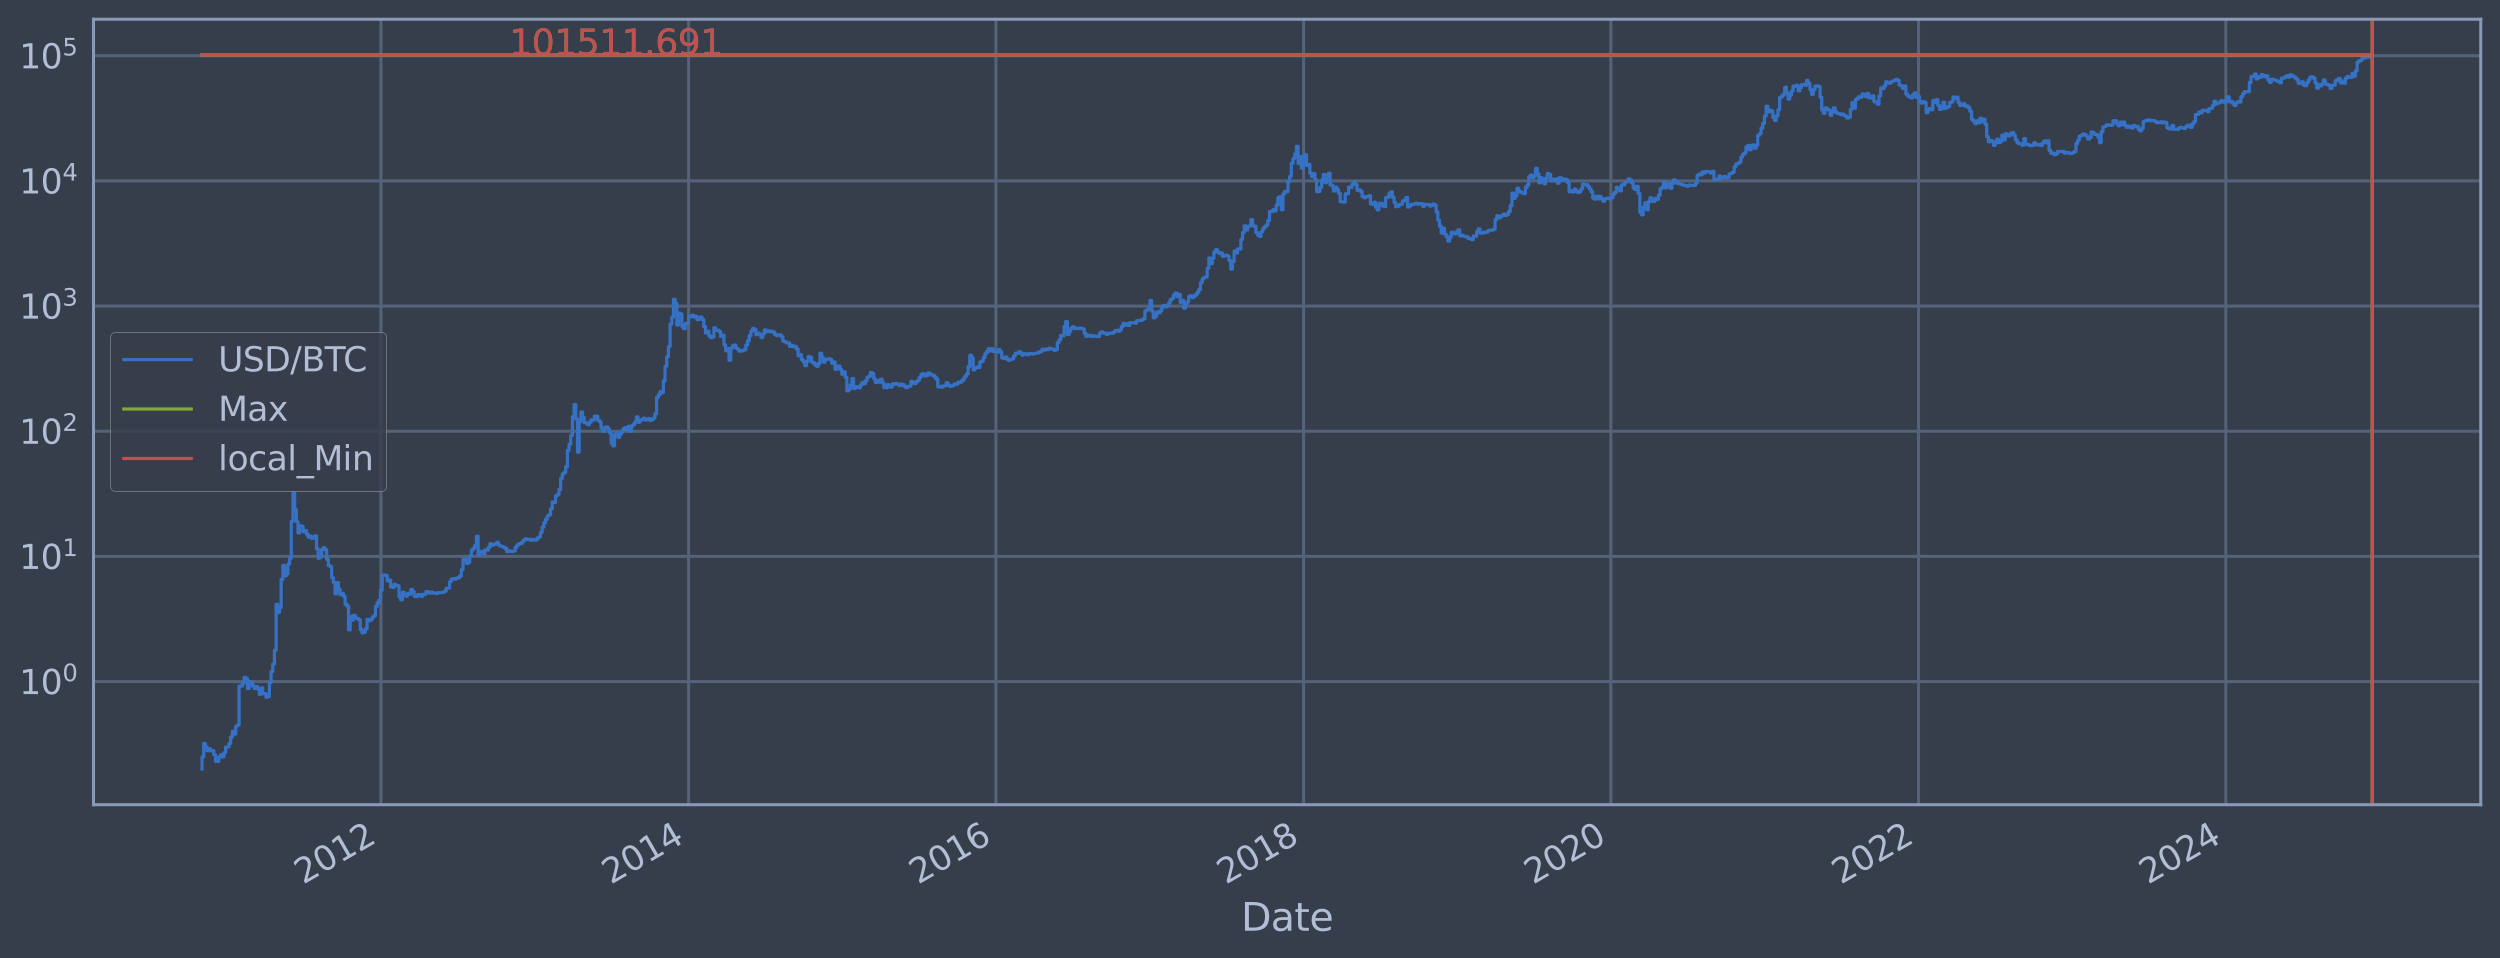 <?xml version="1.0" encoding="utf-8" standalone="no"?>
<!DOCTYPE svg PUBLIC "-//W3C//DTD SVG 1.1//EN"
  "http://www.w3.org/Graphics/SVG/1.1/DTD/svg11.dtd">
<svg xmlns:xlink="http://www.w3.org/1999/xlink" width="934.976pt" height="358.291pt" viewBox="0 0 934.976 358.291" xmlns="http://www.w3.org/2000/svg" version="1.1">
 <defs>
  <style type="text/css">*{stroke-linejoin: round; stroke-linecap: butt}</style>
 </defs>
 <g id="figure_1">
  <g id="patch_1">
   <path d="M 0 358.291 
L 934.976 358.291 
L 934.976 0 
L 0 0 
z
" style="fill: #373e4b"/>
  </g>
  <g id="axes_1">
   <g id="patch_2">
    <path d="M 34.976 300.96 
L 927.776 300.96 
L 927.776 7.2 
L 34.976 7.2 
z
" style="fill: #373e4b"/>
   </g>
   <g id="matplotlib.axis_1">
    <g id="xtick_1">
     <g id="line2d_1">
      <path d="M 142.461 300.96 
L 142.461 7.2 
" clip-path="url(#p2d75700feb)" style="fill: none; stroke: #546379; stroke-width: 1.12; stroke-linecap: square"/>
     </g>
     <g id="line2d_2"/>
     <g id="text_1">
      <!-- 2012 -->
      <g style="fill: #b1bed6" transform="translate(113.379 330.885) rotate(-30) scale(0.126 -0.126)">
       <defs>
        <path id="DejaVuSans-32" d="M 1228 531 
L 3431 531 
L 3431 0 
L 469 0 
L 469 531 
Q 828 903 1448 1529 
Q 2069 2156 2228 2338 
Q 2531 2678 2651 2914 
Q 2772 3150 2772 3378 
Q 2772 3750 2511 3984 
Q 2250 4219 1831 4219 
Q 1534 4219 1204 4116 
Q 875 4013 500 3803 
L 500 4441 
Q 881 4594 1212 4672 
Q 1544 4750 1819 4750 
Q 2544 4750 2975 4387 
Q 3406 4025 3406 3419 
Q 3406 3131 3298 2873 
Q 3191 2616 2906 2266 
Q 2828 2175 2409 1742 
Q 1991 1309 1228 531 
z
" transform="scale(0.016)"/>
        <path id="DejaVuSans-30" d="M 2034 4250 
Q 1547 4250 1301 3770 
Q 1056 3291 1056 2328 
Q 1056 1369 1301 889 
Q 1547 409 2034 409 
Q 2525 409 2770 889 
Q 3016 1369 3016 2328 
Q 3016 3291 2770 3770 
Q 2525 4250 2034 4250 
z
M 2034 4750 
Q 2819 4750 3233 4129 
Q 3647 3509 3647 2328 
Q 3647 1150 3233 529 
Q 2819 -91 2034 -91 
Q 1250 -91 836 529 
Q 422 1150 422 2328 
Q 422 3509 836 4129 
Q 1250 4750 2034 4750 
z
" transform="scale(0.016)"/>
        <path id="DejaVuSans-31" d="M 794 531 
L 1825 531 
L 1825 4091 
L 703 3866 
L 703 4441 
L 1819 4666 
L 2450 4666 
L 2450 531 
L 3481 531 
L 3481 0 
L 794 0 
L 794 531 
z
" transform="scale(0.016)"/>
       </defs>
       <use xlink:href="#DejaVuSans-32"/>
       <use xlink:href="#DejaVuSans-30" x="63.623"/>
       <use xlink:href="#DejaVuSans-31" x="127.246"/>
       <use xlink:href="#DejaVuSans-32" x="190.869"/>
      </g>
     </g>
    </g>
    <g id="xtick_2">
     <g id="line2d_3">
      <path d="M 257.533 300.96 
L 257.533 7.2 
" clip-path="url(#p2d75700feb)" style="fill: none; stroke: #546379; stroke-width: 1.12; stroke-linecap: square"/>
     </g>
     <g id="line2d_4"/>
     <g id="text_2">
      <!-- 2014 -->
      <g style="fill: #b1bed6" transform="translate(228.452 330.885) rotate(-30) scale(0.126 -0.126)">
       <defs>
        <path id="DejaVuSans-34" d="M 2419 4116 
L 825 1625 
L 2419 1625 
L 2419 4116 
z
M 2253 4666 
L 3047 4666 
L 3047 1625 
L 3713 1625 
L 3713 1100 
L 3047 1100 
L 3047 0 
L 2419 0 
L 2419 1100 
L 313 1100 
L 313 1709 
L 2253 4666 
z
" transform="scale(0.016)"/>
       </defs>
       <use xlink:href="#DejaVuSans-32"/>
       <use xlink:href="#DejaVuSans-30" x="63.623"/>
       <use xlink:href="#DejaVuSans-31" x="127.246"/>
       <use xlink:href="#DejaVuSans-34" x="190.869"/>
      </g>
     </g>
    </g>
    <g id="xtick_3">
     <g id="line2d_5">
      <path d="M 372.448 300.96 
L 372.448 7.2 
" clip-path="url(#p2d75700feb)" style="fill: none; stroke: #546379; stroke-width: 1.12; stroke-linecap: square"/>
     </g>
     <g id="line2d_6"/>
     <g id="text_3">
      <!-- 2016 -->
      <g style="fill: #b1bed6" transform="translate(343.367 330.885) rotate(-30) scale(0.126 -0.126)">
       <defs>
        <path id="DejaVuSans-36" d="M 2113 2584 
Q 1688 2584 1439 2293 
Q 1191 2003 1191 1497 
Q 1191 994 1439 701 
Q 1688 409 2113 409 
Q 2538 409 2786 701 
Q 3034 994 3034 1497 
Q 3034 2003 2786 2293 
Q 2538 2584 2113 2584 
z
M 3366 4563 
L 3366 3988 
Q 3128 4100 2886 4159 
Q 2644 4219 2406 4219 
Q 1781 4219 1451 3797 
Q 1122 3375 1075 2522 
Q 1259 2794 1537 2939 
Q 1816 3084 2150 3084 
Q 2853 3084 3261 2657 
Q 3669 2231 3669 1497 
Q 3669 778 3244 343 
Q 2819 -91 2113 -91 
Q 1303 -91 875 529 
Q 447 1150 447 2328 
Q 447 3434 972 4092 
Q 1497 4750 2381 4750 
Q 2619 4750 2861 4703 
Q 3103 4656 3366 4563 
z
" transform="scale(0.016)"/>
       </defs>
       <use xlink:href="#DejaVuSans-32"/>
       <use xlink:href="#DejaVuSans-30" x="63.623"/>
       <use xlink:href="#DejaVuSans-31" x="127.246"/>
       <use xlink:href="#DejaVuSans-36" x="190.869"/>
      </g>
     </g>
    </g>
    <g id="xtick_4">
     <g id="line2d_7">
      <path d="M 487.521 300.96 
L 487.521 7.2 
" clip-path="url(#p2d75700feb)" style="fill: none; stroke: #546379; stroke-width: 1.12; stroke-linecap: square"/>
     </g>
     <g id="line2d_8"/>
     <g id="text_4">
      <!-- 2018 -->
      <g style="fill: #b1bed6" transform="translate(458.44 330.885) rotate(-30) scale(0.126 -0.126)">
       <defs>
        <path id="DejaVuSans-38" d="M 2034 2216 
Q 1584 2216 1326 1975 
Q 1069 1734 1069 1313 
Q 1069 891 1326 650 
Q 1584 409 2034 409 
Q 2484 409 2743 651 
Q 3003 894 3003 1313 
Q 3003 1734 2745 1975 
Q 2488 2216 2034 2216 
z
M 1403 2484 
Q 997 2584 770 2862 
Q 544 3141 544 3541 
Q 544 4100 942 4425 
Q 1341 4750 2034 4750 
Q 2731 4750 3128 4425 
Q 3525 4100 3525 3541 
Q 3525 3141 3298 2862 
Q 3072 2584 2669 2484 
Q 3125 2378 3379 2068 
Q 3634 1759 3634 1313 
Q 3634 634 3220 271 
Q 2806 -91 2034 -91 
Q 1263 -91 848 271 
Q 434 634 434 1313 
Q 434 1759 690 2068 
Q 947 2378 1403 2484 
z
M 1172 3481 
Q 1172 3119 1398 2916 
Q 1625 2713 2034 2713 
Q 2441 2713 2670 2916 
Q 2900 3119 2900 3481 
Q 2900 3844 2670 4047 
Q 2441 4250 2034 4250 
Q 1625 4250 1398 4047 
Q 1172 3844 1172 3481 
z
" transform="scale(0.016)"/>
       </defs>
       <use xlink:href="#DejaVuSans-32"/>
       <use xlink:href="#DejaVuSans-30" x="63.623"/>
       <use xlink:href="#DejaVuSans-31" x="127.246"/>
       <use xlink:href="#DejaVuSans-38" x="190.869"/>
      </g>
     </g>
    </g>
    <g id="xtick_5">
     <g id="line2d_9">
      <path d="M 602.436 300.96 
L 602.436 7.2 
" clip-path="url(#p2d75700feb)" style="fill: none; stroke: #546379; stroke-width: 1.12; stroke-linecap: square"/>
     </g>
     <g id="line2d_10"/>
     <g id="text_5">
      <!-- 2020 -->
      <g style="fill: #b1bed6" transform="translate(573.355 330.885) rotate(-30) scale(0.126 -0.126)">
       <use xlink:href="#DejaVuSans-32"/>
       <use xlink:href="#DejaVuSans-30" x="63.623"/>
       <use xlink:href="#DejaVuSans-32" x="127.246"/>
       <use xlink:href="#DejaVuSans-30" x="190.869"/>
      </g>
     </g>
    </g>
    <g id="xtick_6">
     <g id="line2d_11">
      <path d="M 717.509 300.96 
L 717.509 7.2 
" clip-path="url(#p2d75700feb)" style="fill: none; stroke: #546379; stroke-width: 1.12; stroke-linecap: square"/>
     </g>
     <g id="line2d_12"/>
     <g id="text_6">
      <!-- 2022 -->
      <g style="fill: #b1bed6" transform="translate(688.428 330.885) rotate(-30) scale(0.126 -0.126)">
       <use xlink:href="#DejaVuSans-32"/>
       <use xlink:href="#DejaVuSans-30" x="63.623"/>
       <use xlink:href="#DejaVuSans-32" x="127.246"/>
       <use xlink:href="#DejaVuSans-32" x="190.869"/>
      </g>
     </g>
    </g>
    <g id="xtick_7">
     <g id="line2d_13">
      <path d="M 832.424 300.96 
L 832.424 7.2 
" clip-path="url(#p2d75700feb)" style="fill: none; stroke: #546379; stroke-width: 1.12; stroke-linecap: square"/>
     </g>
     <g id="line2d_14"/>
     <g id="text_7">
      <!-- 2024 -->
      <g style="fill: #b1bed6" transform="translate(803.343 330.885) rotate(-30) scale(0.126 -0.126)">
       <use xlink:href="#DejaVuSans-32"/>
       <use xlink:href="#DejaVuSans-30" x="63.623"/>
       <use xlink:href="#DejaVuSans-32" x="127.246"/>
       <use xlink:href="#DejaVuSans-34" x="190.869"/>
      </g>
     </g>
    </g>
    <g id="text_8">
     <!-- Date -->
     <g style="fill: #b1bed6" transform="translate(464.167 348.096) scale(0.144 -0.144)">
      <defs>
       <path id="DejaVuSans-44" d="M 1259 4147 
L 1259 519 
L 2022 519 
Q 2988 519 3436 956 
Q 3884 1394 3884 2338 
Q 3884 3275 3436 3711 
Q 2988 4147 2022 4147 
L 1259 4147 
z
M 628 4666 
L 1925 4666 
Q 3281 4666 3915 4102 
Q 4550 3538 4550 2338 
Q 4550 1131 3912 565 
Q 3275 0 1925 0 
L 628 0 
L 628 4666 
z
" transform="scale(0.016)"/>
       <path id="DejaVuSans-61" d="M 2194 1759 
Q 1497 1759 1228 1600 
Q 959 1441 959 1056 
Q 959 750 1161 570 
Q 1363 391 1709 391 
Q 2188 391 2477 730 
Q 2766 1069 2766 1631 
L 2766 1759 
L 2194 1759 
z
M 3341 1997 
L 3341 0 
L 2766 0 
L 2766 531 
Q 2569 213 2275 61 
Q 1981 -91 1556 -91 
Q 1019 -91 701 211 
Q 384 513 384 1019 
Q 384 1609 779 1909 
Q 1175 2209 1959 2209 
L 2766 2209 
L 2766 2266 
Q 2766 2663 2505 2880 
Q 2244 3097 1772 3097 
Q 1472 3097 1187 3025 
Q 903 2953 641 2809 
L 641 3341 
Q 956 3463 1253 3523 
Q 1550 3584 1831 3584 
Q 2591 3584 2966 3190 
Q 3341 2797 3341 1997 
z
" transform="scale(0.016)"/>
       <path id="DejaVuSans-74" d="M 1172 4494 
L 1172 3500 
L 2356 3500 
L 2356 3053 
L 1172 3053 
L 1172 1153 
Q 1172 725 1289 603 
Q 1406 481 1766 481 
L 2356 481 
L 2356 0 
L 1766 0 
Q 1100 0 847 248 
Q 594 497 594 1153 
L 594 3053 
L 172 3053 
L 172 3500 
L 594 3500 
L 594 4494 
L 1172 4494 
z
" transform="scale(0.016)"/>
       <path id="DejaVuSans-65" d="M 3597 1894 
L 3597 1613 
L 953 1613 
Q 991 1019 1311 708 
Q 1631 397 2203 397 
Q 2534 397 2845 478 
Q 3156 559 3463 722 
L 3463 178 
Q 3153 47 2828 -22 
Q 2503 -91 2169 -91 
Q 1331 -91 842 396 
Q 353 884 353 1716 
Q 353 2575 817 3079 
Q 1281 3584 2069 3584 
Q 2775 3584 3186 3129 
Q 3597 2675 3597 1894 
z
M 3022 2063 
Q 3016 2534 2758 2815 
Q 2500 3097 2075 3097 
Q 1594 3097 1305 2825 
Q 1016 2553 972 2059 
L 3022 2063 
z
" transform="scale(0.016)"/>
      </defs>
      <use xlink:href="#DejaVuSans-44"/>
      <use xlink:href="#DejaVuSans-61" x="77.002"/>
      <use xlink:href="#DejaVuSans-74" x="138.281"/>
      <use xlink:href="#DejaVuSans-65" x="177.49"/>
     </g>
    </g>
   </g>
   <g id="matplotlib.axis_2">
    <g id="ytick_1">
     <g id="line2d_15">
      <path d="M 34.976 254.891 
L 927.776 254.891 
" clip-path="url(#p2d75700feb)" style="fill: none; stroke: #546379; stroke-width: 1.12; stroke-linecap: square"/>
     </g>
     <g id="line2d_16"/>
     <g id="text_9">
      <!-- $\mathdefault{10^{0}}$ -->
      <g style="fill: #b1bed6" transform="translate(7.2 259.678) scale(0.126 -0.126)">
       <use xlink:href="#DejaVuSans-31" transform="translate(0 0.766)"/>
       <use xlink:href="#DejaVuSans-30" transform="translate(63.623 0.766)"/>
       <use xlink:href="#DejaVuSans-30" transform="translate(128.203 39.047) scale(0.7)"/>
      </g>
     </g>
    </g>
    <g id="ytick_2">
     <g id="line2d_17">
      <path d="M 34.976 208.084 
L 927.776 208.084 
" clip-path="url(#p2d75700feb)" style="fill: none; stroke: #546379; stroke-width: 1.12; stroke-linecap: square"/>
     </g>
     <g id="line2d_18"/>
     <g id="text_10">
      <!-- $\mathdefault{10^{1}}$ -->
      <g style="fill: #b1bed6" transform="translate(7.2 212.871) scale(0.126 -0.126)">
       <use xlink:href="#DejaVuSans-31" transform="translate(0 0.684)"/>
       <use xlink:href="#DejaVuSans-30" transform="translate(63.623 0.684)"/>
       <use xlink:href="#DejaVuSans-31" transform="translate(128.203 38.966) scale(0.7)"/>
      </g>
     </g>
    </g>
    <g id="ytick_3">
     <g id="line2d_19">
      <path d="M 34.976 161.278 
L 927.776 161.278 
" clip-path="url(#p2d75700feb)" style="fill: none; stroke: #546379; stroke-width: 1.12; stroke-linecap: square"/>
     </g>
     <g id="line2d_20"/>
     <g id="text_11">
      <!-- $\mathdefault{10^{2}}$ -->
      <g style="fill: #b1bed6" transform="translate(7.2 166.065) scale(0.126 -0.126)">
       <use xlink:href="#DejaVuSans-31" transform="translate(0 0.766)"/>
       <use xlink:href="#DejaVuSans-30" transform="translate(63.623 0.766)"/>
       <use xlink:href="#DejaVuSans-32" transform="translate(128.203 39.047) scale(0.7)"/>
      </g>
     </g>
    </g>
    <g id="ytick_4">
     <g id="line2d_21">
      <path d="M 34.976 114.471 
L 927.776 114.471 
" clip-path="url(#p2d75700feb)" style="fill: none; stroke: #546379; stroke-width: 1.12; stroke-linecap: square"/>
     </g>
     <g id="line2d_22"/>
     <g id="text_12">
      <!-- $\mathdefault{10^{3}}$ -->
      <g style="fill: #b1bed6" transform="translate(7.2 119.258) scale(0.126 -0.126)">
       <defs>
        <path id="DejaVuSans-33" d="M 2597 2516 
Q 3050 2419 3304 2112 
Q 3559 1806 3559 1356 
Q 3559 666 3084 287 
Q 2609 -91 1734 -91 
Q 1441 -91 1130 -33 
Q 819 25 488 141 
L 488 750 
Q 750 597 1062 519 
Q 1375 441 1716 441 
Q 2309 441 2620 675 
Q 2931 909 2931 1356 
Q 2931 1769 2642 2001 
Q 2353 2234 1838 2234 
L 1294 2234 
L 1294 2753 
L 1863 2753 
Q 2328 2753 2575 2939 
Q 2822 3125 2822 3475 
Q 2822 3834 2567 4026 
Q 2313 4219 1838 4219 
Q 1578 4219 1281 4162 
Q 984 4106 628 3988 
L 628 4550 
Q 988 4650 1302 4700 
Q 1616 4750 1894 4750 
Q 2613 4750 3031 4423 
Q 3450 4097 3450 3541 
Q 3450 3153 3228 2886 
Q 3006 2619 2597 2516 
z
" transform="scale(0.016)"/>
       </defs>
       <use xlink:href="#DejaVuSans-31" transform="translate(0 0.766)"/>
       <use xlink:href="#DejaVuSans-30" transform="translate(63.623 0.766)"/>
       <use xlink:href="#DejaVuSans-33" transform="translate(128.203 39.047) scale(0.7)"/>
      </g>
     </g>
    </g>
    <g id="ytick_5">
     <g id="line2d_23">
      <path d="M 34.976 67.664 
L 927.776 67.664 
" clip-path="url(#p2d75700feb)" style="fill: none; stroke: #546379; stroke-width: 1.12; stroke-linecap: square"/>
     </g>
     <g id="line2d_24"/>
     <g id="text_13">
      <!-- $\mathdefault{10^{4}}$ -->
      <g style="fill: #b1bed6" transform="translate(7.2 72.451) scale(0.126 -0.126)">
       <use xlink:href="#DejaVuSans-31" transform="translate(0 0.684)"/>
       <use xlink:href="#DejaVuSans-30" transform="translate(63.623 0.684)"/>
       <use xlink:href="#DejaVuSans-34" transform="translate(128.203 38.966) scale(0.7)"/>
      </g>
     </g>
    </g>
    <g id="ytick_6">
     <g id="line2d_25">
      <path d="M 34.976 20.858 
L 927.776 20.858 
" clip-path="url(#p2d75700feb)" style="fill: none; stroke: #546379; stroke-width: 1.12; stroke-linecap: square"/>
     </g>
     <g id="line2d_26"/>
     <g id="text_14">
      <!-- $\mathdefault{10^{5}}$ -->
      <g style="fill: #b1bed6" transform="translate(7.2 25.645) scale(0.126 -0.126)">
       <defs>
        <path id="DejaVuSans-35" d="M 691 4666 
L 3169 4666 
L 3169 4134 
L 1269 4134 
L 1269 2991 
Q 1406 3038 1543 3061 
Q 1681 3084 1819 3084 
Q 2600 3084 3056 2656 
Q 3513 2228 3513 1497 
Q 3513 744 3044 326 
Q 2575 -91 1722 -91 
Q 1428 -91 1123 -41 
Q 819 9 494 109 
L 494 744 
Q 775 591 1075 516 
Q 1375 441 1709 441 
Q 2250 441 2565 725 
Q 2881 1009 2881 1497 
Q 2881 1984 2565 2268 
Q 2250 2553 1709 2553 
Q 1456 2553 1204 2497 
Q 953 2441 691 2322 
L 691 4666 
z
" transform="scale(0.016)"/>
       </defs>
       <use xlink:href="#DejaVuSans-31" transform="translate(0 0.684)"/>
       <use xlink:href="#DejaVuSans-30" transform="translate(63.623 0.684)"/>
       <use xlink:href="#DejaVuSans-35" transform="translate(128.203 38.966) scale(0.7)"/>
      </g>
     </g>
    </g>
    <g id="ytick_7">
     <g id="line2d_27"/>
    </g>
    <g id="ytick_8">
     <g id="line2d_28"/>
    </g>
    <g id="ytick_9">
     <g id="line2d_29"/>
    </g>
    <g id="ytick_10">
     <g id="line2d_30"/>
    </g>
    <g id="ytick_11">
     <g id="line2d_31"/>
    </g>
    <g id="ytick_12">
     <g id="line2d_32"/>
    </g>
    <g id="ytick_13">
     <g id="line2d_33"/>
    </g>
    <g id="ytick_14">
     <g id="line2d_34"/>
    </g>
    <g id="ytick_15">
     <g id="line2d_35"/>
    </g>
    <g id="ytick_16">
     <g id="line2d_36"/>
    </g>
    <g id="ytick_17">
     <g id="line2d_37"/>
    </g>
    <g id="ytick_18">
     <g id="line2d_38"/>
    </g>
    <g id="ytick_19">
     <g id="line2d_39"/>
    </g>
    <g id="ytick_20">
     <g id="line2d_40"/>
    </g>
    <g id="ytick_21">
     <g id="line2d_41"/>
    </g>
    <g id="ytick_22">
     <g id="line2d_42"/>
    </g>
    <g id="ytick_23">
     <g id="line2d_43"/>
    </g>
    <g id="ytick_24">
     <g id="line2d_44"/>
    </g>
    <g id="ytick_25">
     <g id="line2d_45"/>
    </g>
    <g id="ytick_26">
     <g id="line2d_46"/>
    </g>
    <g id="ytick_27">
     <g id="line2d_47"/>
    </g>
    <g id="ytick_28">
     <g id="line2d_48"/>
    </g>
    <g id="ytick_29">
     <g id="line2d_49"/>
    </g>
    <g id="ytick_30">
     <g id="line2d_50"/>
    </g>
    <g id="ytick_31">
     <g id="line2d_51"/>
    </g>
    <g id="ytick_32">
     <g id="line2d_52"/>
    </g>
    <g id="ytick_33">
     <g id="line2d_53"/>
    </g>
    <g id="ytick_34">
     <g id="line2d_54"/>
    </g>
    <g id="ytick_35">
     <g id="line2d_55"/>
    </g>
    <g id="ytick_36">
     <g id="line2d_56"/>
    </g>
    <g id="ytick_37">
     <g id="line2d_57"/>
    </g>
    <g id="ytick_38">
     <g id="line2d_58"/>
    </g>
    <g id="ytick_39">
     <g id="line2d_59"/>
    </g>
    <g id="ytick_40">
     <g id="line2d_60"/>
    </g>
    <g id="ytick_41">
     <g id="line2d_61"/>
    </g>
    <g id="ytick_42">
     <g id="line2d_62"/>
    </g>
    <g id="ytick_43">
     <g id="line2d_63"/>
    </g>
    <g id="ytick_44">
     <g id="line2d_64"/>
    </g>
    <g id="ytick_45">
     <g id="line2d_65"/>
    </g>
    <g id="ytick_46">
     <g id="line2d_66"/>
    </g>
    <g id="ytick_47">
     <g id="line2d_67"/>
    </g>
    <g id="ytick_48">
     <g id="line2d_68"/>
    </g>
    <g id="ytick_49">
     <g id="line2d_69"/>
    </g>
    <g id="ytick_50">
     <g id="line2d_70"/>
    </g>
    <g id="ytick_51">
     <g id="line2d_71"/>
    </g>
    <g id="ytick_52">
     <g id="line2d_72"/>
    </g>
    <g id="ytick_53">
     <g id="line2d_73"/>
    </g>
    <g id="ytick_54">
     <g id="line2d_74"/>
    </g>
   </g>
   <g id="line2d_75">
    <path d="M 75.558 287.607 
L 75.558 283.071 
L 76.187 283.071 
L 76.187 278.053 
L 76.817 278.053 
L 76.817 279.365 
L 77.447 279.365 
L 77.447 280.768 
L 78.077 280.768 
L 78.077 280.054 
L 78.706 280.054 
L 78.706 280.768 
L 79.966 280.768 
L 79.966 282.274 
L 80.595 282.274 
L 80.595 284.766 
L 81.855 284.766 
L 81.855 283.071 
L 82.484 283.071 
L 82.484 282.274 
L 83.114 282.274 
L 83.114 283.071 
L 83.744 283.071 
L 83.744 281.507 
L 84.373 281.507 
L 84.373 279.365 
L 85.633 279.365 
L 85.633 278.053 
L 86.262 278.053 
L 86.262 275.659 
L 86.892 275.659 
L 86.892 273.517 
L 87.522 273.517 
L 87.522 274.56 
L 88.151 274.56 
L 88.151 271.58 
L 88.781 271.58 
L 88.781 271.123 
L 89.411 271.123 
L 89.411 256.586 
L 90.67 256.586 
L 90.67 255.51 
L 91.3 255.51 
L 91.3 253.326 
L 91.929 253.326 
L 91.929 253.899 
L 92.559 253.899 
L 92.559 257.489 
L 93.189 257.489 
L 93.189 254.891 
L 93.818 254.891 
L 93.818 255.51 
L 94.448 255.51 
L 94.448 256.586 
L 95.078 256.586 
L 95.078 257.489 
L 95.707 257.489 
L 95.707 256.808 
L 96.337 256.808 
L 96.337 257.722 
L 96.967 257.722 
L 96.967 259.683 
L 97.596 259.683 
L 97.596 257.26 
L 98.226 257.26 
L 98.226 259.427 
L 99.485 259.427 
L 99.485 260.739 
L 100.115 260.739 
L 100.115 260.47 
L 100.745 260.47 
L 100.745 255.302 
L 101.374 255.302 
L 101.374 251.185 
L 102.004 251.185 
L 102.004 248.344 
L 102.634 248.344 
L 102.634 243.17 
L 103.263 243.17 
L 103.263 226.011 
L 103.893 226.011 
L 103.893 229.079 
L 104.523 229.079 
L 104.523 227.173 
L 105.152 227.173 
L 105.152 216.685 
L 105.782 216.685 
L 105.782 211.46 
L 106.412 211.46 
L 106.412 215.393 
L 107.041 215.393 
L 107.041 214.565 
L 107.671 214.565 
L 107.671 210.962 
L 108.301 210.962 
L 108.301 208.766 
L 108.93 208.766 
L 108.93 194.983 
L 109.56 194.983 
L 109.56 184.225 
L 110.19 184.225 
L 110.19 190.578 
L 110.819 190.578 
L 110.819 195.176 
L 111.449 195.176 
L 111.449 199.32 
L 112.079 199.32 
L 112.079 196.616 
L 112.709 196.616 
L 112.709 196.883 
L 113.338 196.883 
L 113.338 198.863 
L 113.968 198.863 
L 113.968 198.403 
L 114.598 198.403 
L 114.598 199.747 
L 115.227 199.747 
L 115.227 200.885 
L 115.857 200.885 
L 115.857 200.475 
L 116.487 200.475 
L 116.487 201.346 
L 117.116 201.346 
L 117.116 201.1 
L 117.746 201.1 
L 117.746 200.419 
L 118.376 200.419 
L 118.376 205.243 
L 119.005 205.243 
L 119.005 208.787 
L 119.635 208.787 
L 119.635 208.227 
L 120.265 208.227 
L 120.265 205.492 
L 120.894 205.492 
L 120.894 204.806 
L 121.524 204.806 
L 121.524 205.6 
L 122.154 205.6 
L 122.154 209.17 
L 122.783 209.17 
L 122.783 211.484 
L 123.413 211.484 
L 123.413 211.946 
L 124.043 211.946 
L 124.043 216.044 
L 124.672 216.044 
L 124.672 217.834 
L 125.302 217.834 
L 125.302 222.093 
L 125.932 222.093 
L 125.932 217.867 
L 126.561 217.867 
L 126.561 220.274 
L 127.191 220.274 
L 127.191 222.42 
L 127.821 222.42 
L 127.821 221.932 
L 128.45 221.932 
L 128.45 223.047 
L 129.08 223.047 
L 129.08 225.913 
L 129.71 225.913 
L 129.71 226.66 
L 130.339 226.66 
L 130.339 235.546 
L 130.969 235.546 
L 130.969 230.498 
L 131.599 230.498 
L 131.599 231.892 
L 132.228 231.892 
L 132.228 230.134 
L 132.858 230.134 
L 132.858 231.12 
L 133.488 231.12 
L 133.488 231.31 
L 134.117 231.31 
L 134.117 231.826 
L 134.747 231.826 
L 134.747 235.467 
L 135.377 235.467 
L 135.377 236.675 
L 136.006 236.675 
L 136.006 236.428 
L 136.636 236.428 
L 136.636 235.157 
L 137.266 235.157 
L 137.266 231.631 
L 137.895 231.631 
L 137.895 232.156 
L 138.525 232.156 
L 138.525 231.761 
L 139.155 231.761 
L 139.155 230.869 
L 139.784 230.869 
L 139.784 230.255 
L 140.414 230.255 
L 140.414 226.812 
L 141.044 226.812 
L 141.044 225.478 
L 141.673 225.478 
L 141.673 224.452 
L 142.303 224.452 
L 142.303 220.723 
L 142.933 220.723 
L 142.933 215.161 
L 143.562 215.161 
L 143.562 215.046 
L 144.192 215.046 
L 144.192 215.219 
L 144.822 215.219 
L 144.822 217.252 
L 145.451 217.252 
L 145.451 216.935 
L 146.081 216.935 
L 146.081 219.511 
L 146.711 219.511 
L 146.711 219.69 
L 147.34 219.69 
L 147.34 218.502 
L 147.97 218.502 
L 147.97 219.018 
L 149.23 219.087 
L 149.23 223.26 
L 149.859 223.26 
L 149.859 224.316 
L 150.489 224.316 
L 150.489 221.495 
L 151.119 221.495 
L 151.119 222.256 
L 151.748 222.256 
L 151.748 222.962 
L 152.378 222.962 
L 152.378 221.972 
L 153.008 221.972 
L 153.008 222.256 
L 153.637 222.256 
L 153.637 220.46 
L 154.267 220.46 
L 154.267 221.26 
L 154.897 221.26 
L 154.897 222.962 
L 155.526 222.962 
L 155.526 223.132 
L 156.156 223.132 
L 156.156 222.42 
L 157.415 222.338 
L 157.415 223.004 
L 158.045 223.004 
L 158.045 222.297 
L 159.304 222.215 
L 159.304 221.221 
L 159.934 221.221 
L 159.934 221.416 
L 160.564 221.416 
L 160.564 221.812 
L 161.193 221.812 
L 161.193 221.455 
L 161.823 221.455 
L 161.823 221.772 
L 163.082 221.772 
L 163.082 221.972 
L 163.712 221.972 
L 163.712 221.653 
L 165.601 221.574 
L 165.601 221.455 
L 166.231 221.455 
L 166.231 221.105 
L 166.86 221.105 
L 166.86 220.016 
L 168.12 219.943 
L 168.12 217.573 
L 168.749 217.573 
L 168.749 216.654 
L 169.379 216.654 
L 169.379 216.408 
L 170.009 216.408 
L 170.009 216.592 
L 170.638 216.592 
L 170.638 216.195 
L 171.268 216.195 
L 171.268 216.044 
L 171.898 216.044 
L 171.898 215.393 
L 172.527 215.393 
L 172.527 213.005 
L 173.157 213.005 
L 173.157 209.191 
L 173.787 209.191 
L 173.787 209.063 
L 174.416 209.063 
L 174.416 210.683 
L 175.046 210.683 
L 175.046 210.339 
L 175.676 210.339 
L 175.676 207.842 
L 176.305 207.842 
L 176.305 205.726 
L 176.935 205.726 
L 176.935 205.067 
L 177.565 205.067 
L 177.565 203.876 
L 178.194 203.876 
L 178.194 200.559 
L 178.824 200.559 
L 178.824 207.562 
L 179.454 207.562 
L 179.454 206.165 
L 180.083 206.165 
L 180.083 206.314 
L 180.713 206.314 
L 180.713 207.054 
L 181.343 207.054 
L 181.343 205.654 
L 182.602 205.708 
L 182.602 204.651 
L 183.232 204.651 
L 183.232 203.338 
L 183.862 203.338 
L 183.862 203.909 
L 184.491 203.909 
L 184.491 203.613 
L 185.121 203.613 
L 185.121 203.419 
L 185.751 203.419 
L 185.751 202.798 
L 186.38 202.798 
L 186.38 203.876 
L 187.01 203.876 
L 187.01 204.209 
L 187.64 204.209 
L 187.64 204.412 
L 188.269 204.412 
L 188.269 204.72 
L 188.899 204.72 
L 188.899 205.137 
L 189.529 205.137 
L 189.529 206.277 
L 190.158 206.277 
L 190.158 206.036 
L 190.788 206.036 
L 190.788 206.202 
L 192.047 206.239 
L 192.047 206.018 
L 192.677 206.018 
L 192.677 204.685 
L 193.307 204.685 
L 193.307 203.843 
L 193.936 203.843 
L 193.936 203.354 
L 195.196 203.29 
L 195.196 202.611 
L 195.825 202.611 
L 195.825 201.909 
L 196.455 201.909 
L 196.455 201.537 
L 197.085 201.537 
L 197.085 201.789 
L 198.344 201.685 
L 198.344 202.059 
L 198.974 202.059 
L 198.974 201.759 
L 199.603 201.759 
L 199.603 201.954 
L 200.863 201.924 
L 200.863 201.259 
L 201.492 201.259 
L 201.492 200.799 
L 202.122 200.799 
L 202.122 199.136 
L 202.752 199.136 
L 202.752 197.143 
L 203.381 197.143 
L 203.381 195.535 
L 204.011 195.535 
L 204.011 194.219 
L 204.641 194.219 
L 204.641 193.002 
L 205.27 193.002 
L 205.27 192.496 
L 205.9 192.496 
L 205.9 190.313 
L 206.53 190.313 
L 206.53 187.744 
L 207.159 187.744 
L 207.159 187.909 
L 207.789 187.909 
L 207.789 185.402 
L 208.419 185.402 
L 208.419 184.955 
L 209.048 184.955 
L 209.048 183.059 
L 209.678 183.059 
L 209.678 178.912 
L 210.308 178.912 
L 210.308 177.24 
L 210.937 177.24 
L 210.937 176.686 
L 211.567 176.686 
L 211.567 174.524 
L 212.197 174.524 
L 212.197 168.456 
L 212.826 168.456 
L 212.826 166.123 
L 213.456 166.123 
L 213.456 162.862 
L 214.086 162.862 
L 214.086 155.789 
L 214.715 155.789 
L 214.715 151.308 
L 215.345 151.308 
L 215.345 156.758 
L 215.975 156.758 
L 215.975 169.087 
L 216.604 169.087 
L 216.604 157.755 
L 217.234 157.755 
L 217.234 154.078 
L 217.864 154.078 
L 217.864 156.18 
L 218.494 156.18 
L 218.494 158.086 
L 219.123 158.086 
L 219.123 158.264 
L 219.753 158.264 
L 219.753 158.849 
L 220.383 158.849 
L 220.383 157.915 
L 221.012 157.915 
L 221.012 157.017 
L 222.272 157.119 
L 222.272 155.635 
L 223.531 155.588 
L 223.531 157.166 
L 224.161 157.166 
L 224.161 157.747 
L 224.79 157.747 
L 224.79 160.074 
L 225.42 160.074 
L 225.42 161.282 
L 226.05 161.282 
L 226.05 159.828 
L 226.679 159.828 
L 226.679 159.647 
L 227.309 159.647 
L 227.309 160.48 
L 227.939 160.48 
L 227.939 161.844 
L 228.568 161.844 
L 228.568 165.803 
L 229.198 165.803 
L 229.198 166.726 
L 229.828 166.726 
L 229.828 162.538 
L 230.457 162.538 
L 230.457 161.886 
L 231.087 161.886 
L 231.087 163.558 
L 231.717 163.558 
L 231.717 162.425 
L 232.346 162.425 
L 232.346 161.544 
L 232.976 161.544 
L 232.976 160.359 
L 233.606 160.359 
L 233.606 159.956 
L 234.235 159.956 
L 234.235 160.716 
L 234.865 160.716 
L 234.865 159.461 
L 235.495 159.461 
L 235.495 161.337 
L 236.124 161.337 
L 236.124 159.261 
L 236.754 159.261 
L 236.754 158.743 
L 237.384 158.743 
L 237.384 157.827 
L 238.013 157.827 
L 238.013 155.93 
L 238.643 155.93 
L 238.643 157.98 
L 239.273 157.98 
L 239.273 157.232 
L 239.902 157.232 
L 239.902 156.897 
L 240.532 156.897 
L 240.532 156.4 
L 241.162 156.4 
L 241.162 157.081 
L 241.791 157.081 
L 241.791 156.799 
L 242.421 156.799 
L 242.421 156.539 
L 243.051 156.539 
L 243.051 157.245 
L 243.68 157.245 
L 243.68 156.885 
L 244.31 156.885 
L 244.31 156.325 
L 244.94 156.325 
L 244.94 154.702 
L 245.569 154.702 
L 245.569 148.649 
L 246.199 148.649 
L 246.199 147.668 
L 246.829 147.668 
L 246.829 146.498 
L 247.458 146.498 
L 247.458 146.885 
L 248.088 146.885 
L 248.088 142.442 
L 248.718 142.442 
L 248.718 137.008 
L 249.347 137.008 
L 249.347 133.456 
L 249.977 133.456 
L 249.977 129.604 
L 250.607 129.604 
L 250.607 121.24 
L 251.236 121.24 
L 251.236 118.64 
L 251.866 118.64 
L 251.866 111.916 
L 252.496 111.916 
L 252.496 113.475 
L 253.125 113.475 
L 253.125 121.551 
L 253.755 121.551 
L 253.755 117.142 
L 254.385 117.142 
L 254.385 117.467 
L 255.015 117.467 
L 255.015 122.153 
L 255.644 122.153 
L 255.644 122.918 
L 256.274 122.918 
L 256.274 121.037 
L 256.904 121.037 
L 256.904 120.813 
L 257.533 120.813 
L 257.533 118.29 
L 258.163 118.29 
L 258.163 118.423 
L 258.793 118.423 
L 258.793 117.918 
L 259.422 117.918 
L 259.422 118.576 
L 260.052 118.576 
L 260.052 118.312 
L 260.682 118.312 
L 260.682 119.521 
L 261.311 119.521 
L 261.311 119.376 
L 261.941 119.376 
L 261.941 118.578 
L 262.571 118.578 
L 262.571 119.496 
L 263.2 119.496 
L 263.2 122.092 
L 263.83 122.092 
L 263.83 124.519 
L 264.46 124.519 
L 264.46 123.864 
L 265.089 123.864 
L 265.089 125.562 
L 265.719 125.562 
L 265.719 126.275 
L 266.349 126.275 
L 266.349 125.988 
L 266.978 125.988 
L 266.978 122.591 
L 267.608 122.591 
L 267.608 123.546 
L 268.867 123.511 
L 268.867 124.035 
L 269.497 124.035 
L 269.497 125.795 
L 270.127 125.795 
L 270.127 125.342 
L 270.756 125.342 
L 270.756 128.972 
L 271.386 128.972 
L 271.386 131.2 
L 272.016 131.2 
L 272.016 130.345 
L 272.645 130.345 
L 272.645 134.737 
L 273.275 134.737 
L 273.275 130.272 
L 273.905 130.272 
L 273.905 129.302 
L 274.534 129.302 
L 274.534 129.033 
L 275.164 129.033 
L 275.164 130.191 
L 275.794 130.191 
L 275.794 130.611 
L 276.423 130.611 
L 276.423 131.31 
L 277.683 131.27 
L 277.683 131.047 
L 278.312 131.047 
L 278.312 130.743 
L 278.942 130.743 
L 278.942 129.05 
L 279.572 129.05 
L 279.572 127.457 
L 280.201 127.457 
L 280.201 125.509 
L 280.831 125.509 
L 280.831 123.84 
L 281.461 123.84 
L 281.461 122.872 
L 282.09 122.872 
L 282.09 123.265 
L 282.72 123.265 
L 282.72 125.143 
L 283.35 125.143 
L 283.35 124.586 
L 283.979 124.586 
L 283.979 125.164 
L 284.609 125.164 
L 284.609 126.23 
L 285.239 126.23 
L 285.239 124.855 
L 285.868 124.855 
L 285.868 123.374 
L 286.498 123.374 
L 286.498 124.046 
L 287.128 124.046 
L 287.128 123.735 
L 287.757 123.735 
L 287.757 124.055 
L 288.387 124.055 
L 288.387 123.863 
L 289.017 123.863 
L 289.017 124.174 
L 289.647 124.174 
L 289.647 125.07 
L 290.276 125.07 
L 290.276 125.473 
L 290.906 125.473 
L 290.906 125.248 
L 292.165 125.232 
L 292.165 125.933 
L 292.795 125.933 
L 292.795 127.613 
L 293.425 127.613 
L 293.425 127.81 
L 294.054 127.81 
L 294.054 128.237 
L 295.314 128.294 
L 295.314 129.546 
L 295.943 129.546 
L 295.943 129.142 
L 296.573 129.142 
L 296.573 129.675 
L 297.203 129.675 
L 297.203 129.522 
L 297.832 129.522 
L 297.832 130.528 
L 298.462 130.528 
L 298.462 133.039 
L 299.092 133.039 
L 299.092 132.586 
L 299.721 132.586 
L 299.721 134.47 
L 300.351 134.47 
L 300.351 135.301 
L 300.981 135.301 
L 300.981 136.759 
L 301.61 136.759 
L 301.61 135.129 
L 302.24 135.129 
L 302.24 133.361 
L 302.87 133.361 
L 302.87 133.641 
L 303.499 133.641 
L 303.499 135.398 
L 304.129 135.398 
L 304.129 135.759 
L 304.759 135.759 
L 304.759 136.533 
L 305.388 136.533 
L 305.388 136.994 
L 306.018 136.994 
L 306.018 135.99 
L 306.648 135.99 
L 306.648 132.096 
L 307.277 132.096 
L 307.277 133.619 
L 307.907 133.619 
L 307.907 135.439 
L 308.537 135.439 
L 308.537 134.432 
L 309.166 134.432 
L 309.166 134.302 
L 309.796 134.302 
L 309.796 134.16 
L 310.426 134.16 
L 310.426 134.406 
L 311.055 134.406 
L 311.055 135.882 
L 311.685 135.882 
L 311.685 135.364 
L 312.315 135.364 
L 312.315 138.131 
L 312.944 138.131 
L 312.944 136.886 
L 313.574 136.886 
L 313.574 137.011 
L 314.204 137.011 
L 314.204 138.213 
L 314.833 138.213 
L 314.833 139.981 
L 315.463 139.981 
L 315.463 139.082 
L 316.093 139.082 
L 316.093 141.111 
L 316.722 141.111 
L 316.722 146.175 
L 317.352 146.175 
L 317.352 145.622 
L 317.982 145.622 
L 317.982 144.021 
L 318.611 144.021 
L 318.611 141.581 
L 319.241 141.581 
L 319.241 145.319 
L 319.871 145.319 
L 319.871 144.639 
L 320.5 144.639 
L 320.5 144.89 
L 321.13 144.89 
L 321.13 145.036 
L 321.76 145.036 
L 321.76 143.952 
L 322.389 143.952 
L 322.389 142.997 
L 323.019 142.997 
L 323.019 143.486 
L 323.649 143.486 
L 323.649 142.369 
L 324.279 142.369 
L 324.279 141.082 
L 324.908 141.082 
L 324.908 140.714 
L 325.538 140.714 
L 325.538 139.294 
L 326.168 139.294 
L 326.168 139.685 
L 326.797 139.685 
L 326.797 141.691 
L 327.427 141.691 
L 327.427 143.062 
L 328.057 143.062 
L 328.057 142.412 
L 328.686 142.412 
L 328.686 142.939 
L 329.316 142.939 
L 329.316 141.813 
L 329.946 141.813 
L 329.946 143.229 
L 330.575 143.229 
L 330.575 144.974 
L 331.835 145.007 
L 331.835 143.836 
L 332.464 143.836 
L 332.464 144.677 
L 333.724 144.737 
L 333.724 143.526 
L 334.353 143.526 
L 334.353 143.723 
L 334.983 143.723 
L 334.983 143.401 
L 335.613 143.401 
L 335.613 143.705 
L 336.242 143.705 
L 336.242 144.223 
L 336.872 144.223 
L 336.872 143.672 
L 337.502 143.672 
L 337.502 143.882 
L 338.131 143.882 
L 338.131 144.494 
L 338.761 144.494 
L 338.761 144.986 
L 339.391 144.986 
L 339.391 144.554 
L 340.02 144.554 
L 340.02 144.382 
L 340.65 144.382 
L 340.65 142.653 
L 341.28 142.653 
L 341.28 143.083 
L 341.909 143.083 
L 341.909 143.464 
L 342.539 143.464 
L 342.539 142.768 
L 343.169 142.768 
L 343.169 142.274 
L 343.798 142.274 
L 343.798 141.198 
L 344.428 141.198 
L 344.428 139.994 
L 345.058 139.994 
L 345.058 139.781 
L 345.687 139.781 
L 345.687 140.586 
L 346.947 140.496 
L 346.947 139.438 
L 347.576 139.438 
L 347.576 139.743 
L 348.206 139.743 
L 348.206 140.266 
L 348.836 140.266 
L 348.836 140.397 
L 349.465 140.397 
L 349.465 141.013 
L 350.095 141.013 
L 350.095 141.743 
L 350.725 141.743 
L 350.725 144.681 
L 351.354 144.681 
L 351.354 144.511 
L 351.984 144.511 
L 351.984 144.783 
L 352.614 144.783 
L 352.614 144.324 
L 353.873 144.282 
L 353.873 143.128 
L 354.503 143.128 
L 354.503 143.933 
L 355.132 143.933 
L 355.132 144.494 
L 355.762 144.494 
L 355.762 144.332 
L 356.392 144.332 
L 356.392 143.996 
L 357.021 143.996 
L 357.021 143.554 
L 357.651 143.554 
L 357.651 143.671 
L 358.281 143.671 
L 358.281 142.913 
L 359.54 143.002 
L 359.54 142.452 
L 360.17 142.452 
L 360.17 141.773 
L 360.8 141.773 
L 360.8 140.762 
L 361.429 140.762 
L 361.429 139.868 
L 362.059 139.868 
L 362.059 137.121 
L 362.689 137.121 
L 362.689 132.87 
L 363.318 132.87 
L 363.318 133.768 
L 363.948 133.768 
L 363.948 138.346 
L 364.578 138.346 
L 364.578 137.699 
L 365.207 137.699 
L 365.207 137.262 
L 365.837 137.262 
L 365.837 137.413 
L 366.467 137.413 
L 366.467 135.352 
L 367.096 135.352 
L 367.096 135.094 
L 367.726 135.094 
L 367.726 133.771 
L 368.356 133.771 
L 368.356 132.276 
L 368.985 132.276 
L 368.985 131.467 
L 369.615 131.467 
L 369.615 130.408 
L 370.245 130.408 
L 370.245 131.236 
L 370.874 131.236 
L 370.874 130.456 
L 371.504 130.456 
L 371.504 131.475 
L 372.763 131.497 
L 372.763 131.662 
L 373.393 131.662 
L 373.393 130.774 
L 374.023 130.774 
L 374.023 131.648 
L 374.652 131.648 
L 374.652 133.848 
L 375.282 133.848 
L 375.282 134.06 
L 375.912 134.06 
L 375.912 133.526 
L 376.541 133.526 
L 376.541 134.323 
L 377.171 134.323 
L 377.171 134.767 
L 377.801 134.767 
L 377.801 134.409 
L 378.43 134.409 
L 378.43 134.246 
L 379.06 134.246 
L 379.06 133.137 
L 379.69 133.137 
L 379.69 132.106 
L 380.949 132.142 
L 380.949 131.552 
L 381.579 131.552 
L 381.579 131.985 
L 382.208 131.985 
L 382.208 132.81 
L 382.838 132.81 
L 382.838 132.3 
L 384.097 132.349 
L 384.097 132.697 
L 384.727 132.697 
L 384.727 132.281 
L 385.986 132.253 
L 385.986 132.411 
L 386.616 132.411 
L 386.616 132.178 
L 387.875 132.108 
L 387.875 131.979 
L 388.505 131.979 
L 388.505 131.653 
L 389.135 131.653 
L 389.135 131.348 
L 389.764 131.348 
L 389.764 130.616 
L 390.394 130.616 
L 390.394 130.917 
L 391.024 130.917 
L 391.024 130.568 
L 391.653 130.568 
L 391.653 130.731 
L 392.283 130.731 
L 392.283 130.227 
L 392.913 130.227 
L 392.913 130.442 
L 393.542 130.442 
L 393.542 130.564 
L 394.172 130.564 
L 394.172 131.012 
L 394.802 131.012 
L 394.802 130.762 
L 395.432 130.762 
L 395.432 128.107 
L 396.061 128.107 
L 396.061 127.072 
L 396.691 127.072 
L 396.691 125.414 
L 397.321 125.414 
L 397.321 125.616 
L 397.95 125.616 
L 397.95 122.156 
L 398.58 122.156 
L 398.58 120.266 
L 399.21 120.266 
L 399.21 125.1 
L 399.839 125.1 
L 399.839 123.857 
L 400.469 123.857 
L 400.469 122.674 
L 401.099 122.674 
L 401.099 122.252 
L 401.728 122.252 
L 401.728 122.825 
L 403.617 122.877 
L 403.617 122.688 
L 404.247 122.688 
L 404.247 122.872 
L 404.877 122.872 
L 404.877 123.055 
L 405.506 123.055 
L 405.506 124.667 
L 406.136 124.667 
L 406.136 125.801 
L 406.766 125.801 
L 406.766 125.37 
L 408.025 125.427 
L 408.025 125.865 
L 408.655 125.865 
L 408.655 125.641 
L 409.914 125.694 
L 409.914 125.844 
L 411.173 125.826 
L 411.173 124.58 
L 411.803 124.58 
L 411.803 124.134 
L 412.433 124.134 
L 412.433 124.553 
L 413.692 124.609 
L 413.692 125.057 
L 414.322 125.057 
L 414.322 124.626 
L 416.211 124.613 
L 416.211 124.371 
L 416.84 124.371 
L 416.84 123.697 
L 417.47 123.697 
L 417.47 123.576 
L 418.1 123.576 
L 418.1 123.899 
L 418.729 123.899 
L 418.729 123.419 
L 419.359 123.419 
L 419.359 122.135 
L 419.989 122.135 
L 419.989 120.963 
L 420.618 120.963 
L 420.618 121.621 
L 421.248 121.621 
L 421.248 121.106 
L 421.878 121.106 
L 421.878 121.71 
L 422.507 121.71 
L 422.507 120.679 
L 424.396 120.672 
L 424.396 120.868 
L 425.026 120.868 
L 425.026 119.97 
L 426.285 119.877 
L 426.285 119.832 
L 426.915 119.832 
L 426.915 119.629 
L 427.545 119.629 
L 427.545 119.236 
L 428.174 119.236 
L 428.174 116.301 
L 428.804 116.301 
L 428.804 115.939 
L 429.434 115.939 
L 429.434 115.199 
L 430.064 115.199 
L 430.064 112.365 
L 430.693 112.365 
L 430.693 116.377 
L 431.323 116.377 
L 431.323 118.867 
L 431.953 118.867 
L 431.953 118.245 
L 432.582 118.245 
L 432.582 116.711 
L 433.212 116.711 
L 433.212 116.987 
L 433.842 116.987 
L 433.842 116.196 
L 434.471 116.196 
L 434.471 114.811 
L 435.101 114.811 
L 435.101 114.247 
L 435.731 114.247 
L 435.731 114.771 
L 436.36 114.771 
L 436.36 114.447 
L 436.99 114.447 
L 436.99 113.391 
L 437.62 113.391 
L 437.62 112.077 
L 438.249 112.077 
L 438.249 111.623 
L 438.879 111.623 
L 438.879 110.346 
L 439.509 110.346 
L 439.509 109.596 
L 440.138 109.596 
L 440.138 110.899 
L 440.768 110.899 
L 440.768 110.086 
L 441.398 110.086 
L 441.398 113.128 
L 442.027 113.128 
L 442.027 112.295 
L 442.657 112.295 
L 442.657 115.263 
L 443.287 115.263 
L 443.287 113.678 
L 443.916 113.678 
L 443.916 112.907 
L 444.546 112.907 
L 444.546 110.871 
L 445.176 110.871 
L 445.176 110.596 
L 445.805 110.596 
L 445.805 111.273 
L 446.435 111.273 
L 446.435 110.744 
L 447.065 110.744 
L 447.065 110.209 
L 447.694 110.209 
L 447.694 109.326 
L 448.324 109.326 
L 448.324 108.298 
L 448.954 108.298 
L 448.954 105.73 
L 449.583 105.73 
L 449.583 104.278 
L 450.213 104.278 
L 450.213 103.77 
L 450.843 103.77 
L 450.843 103.577 
L 451.472 103.577 
L 451.472 100.291 
L 452.102 100.291 
L 452.102 96.493 
L 452.732 96.493 
L 452.732 98.653 
L 453.361 98.653 
L 453.361 96.591 
L 453.991 96.591 
L 453.991 94.287 
L 454.621 94.287 
L 454.621 93.359 
L 455.25 93.359 
L 455.25 94.235 
L 455.88 94.235 
L 455.88 94.816 
L 456.51 94.816 
L 456.51 94.594 
L 457.139 94.594 
L 457.139 95.828 
L 457.769 95.828 
L 457.769 95.509 
L 459.028 95.443 
L 459.028 95.822 
L 459.658 95.822 
L 459.658 97.443 
L 460.288 97.443 
L 460.288 100.664 
L 460.917 100.664 
L 460.917 97.85 
L 461.547 97.85 
L 461.547 93.919 
L 462.177 93.919 
L 462.177 94.61 
L 462.806 94.61 
L 462.806 93.089 
L 464.066 93.135 
L 464.066 89.542 
L 464.695 89.542 
L 464.695 86.97 
L 465.325 86.97 
L 465.325 84.465 
L 465.955 84.465 
L 465.955 86.015 
L 466.585 86.015 
L 466.585 84.671 
L 467.214 84.671 
L 467.214 84.461 
L 467.844 84.461 
L 467.844 82.13 
L 468.474 82.13 
L 468.474 84.422 
L 469.103 84.422 
L 469.103 84.675 
L 469.733 84.675 
L 469.733 86.987 
L 470.363 86.987 
L 470.363 87.994 
L 470.992 87.994 
L 470.992 88.427 
L 471.622 88.427 
L 471.622 86.639 
L 472.252 86.639 
L 472.252 85.472 
L 472.881 85.472 
L 472.881 84.781 
L 473.511 84.781 
L 473.511 84.172 
L 474.141 84.172 
L 474.141 82.491 
L 474.77 82.491 
L 474.77 79.121 
L 476.03 79.101 
L 476.03 78.388 
L 476.659 78.388 
L 476.659 78.843 
L 477.289 78.843 
L 477.289 76.685 
L 477.919 76.685 
L 477.919 73.879 
L 478.548 73.879 
L 478.548 73.598 
L 479.178 73.598 
L 479.178 78.424 
L 479.808 78.424 
L 479.808 72.537 
L 480.437 72.537 
L 480.437 71.593 
L 481.697 71.667 
L 481.697 67.83 
L 482.326 67.83 
L 482.326 65.889 
L 482.956 65.889 
L 482.956 61.052 
L 483.586 61.052 
L 483.586 59.329 
L 484.215 59.329 
L 484.215 57.598 
L 484.845 57.598 
L 484.845 54.711 
L 485.475 54.711 
L 485.475 61.152 
L 486.104 61.152 
L 486.104 58.523 
L 486.734 58.523 
L 486.734 62.946 
L 487.364 62.946 
L 487.364 59.369 
L 487.993 59.369 
L 487.993 57.867 
L 488.623 57.867 
L 488.623 61.889 
L 489.253 61.889 
L 489.253 61.483 
L 489.882 61.483 
L 489.882 64.812 
L 490.512 64.812 
L 490.512 66.041 
L 491.142 66.041 
L 491.142 64.945 
L 491.771 64.945 
L 491.771 67.254 
L 492.401 67.254 
L 492.401 71.693 
L 493.66 71.587 
L 493.66 70.043 
L 494.29 70.043 
L 494.29 67.305 
L 494.92 67.305 
L 494.92 65.277 
L 495.549 65.277 
L 495.549 68.284 
L 496.179 68.284 
L 496.179 67 
L 496.809 67 
L 496.809 64.794 
L 497.438 64.794 
L 497.438 69.086 
L 498.068 69.086 
L 498.068 69.515 
L 498.698 69.515 
L 498.698 71.457 
L 499.327 71.457 
L 499.327 70.011 
L 499.957 70.011 
L 499.957 70.887 
L 500.587 70.887 
L 500.587 72.326 
L 501.217 72.326 
L 501.217 75.422 
L 501.846 75.422 
L 501.846 75.544 
L 503.106 75.551 
L 503.106 72.468 
L 504.365 72.438 
L 504.365 69.963 
L 504.995 69.963 
L 504.995 70.102 
L 505.624 70.102 
L 505.624 68.926 
L 506.254 68.926 
L 506.254 68.172 
L 506.884 68.172 
L 506.884 68.989 
L 507.513 68.989 
L 507.513 71.216 
L 508.143 71.216 
L 508.143 71.037 
L 508.773 71.037 
L 508.773 71.594 
L 509.402 71.594 
L 509.402 73.48 
L 510.032 73.48 
L 510.032 73.938 
L 510.662 73.938 
L 510.662 73.54 
L 511.921 73.525 
L 511.921 73.202 
L 512.551 73.202 
L 512.551 76.256 
L 513.18 76.256 
L 513.18 76.457 
L 513.81 76.457 
L 513.81 75.621 
L 514.44 75.621 
L 514.44 77.523 
L 515.069 77.523 
L 515.069 78.465 
L 515.699 78.465 
L 515.699 76.03 
L 516.958 76.023 
L 516.958 76.962 
L 517.588 76.962 
L 517.588 77.222 
L 518.218 77.222 
L 518.218 73.865 
L 519.477 73.767 
L 519.477 72.354 
L 520.107 72.354 
L 520.107 71.769 
L 520.736 71.769 
L 520.736 73.745 
L 521.366 73.745 
L 521.366 75.75 
L 521.996 75.75 
L 521.996 77.291 
L 522.625 77.291 
L 522.625 77.151 
L 523.255 77.151 
L 523.255 76.463 
L 523.885 76.463 
L 523.885 76.34 
L 524.514 76.34 
L 524.514 75.204 
L 525.144 75.204 
L 525.144 74.86 
L 525.774 74.86 
L 525.774 73.898 
L 526.403 73.898 
L 526.403 77.434 
L 527.033 77.434 
L 527.033 76.973 
L 527.663 76.973 
L 527.663 76.429 
L 528.922 76.434 
L 528.922 76.162 
L 529.552 76.162 
L 529.552 76.023 
L 530.181 76.023 
L 530.181 76.355 
L 530.811 76.355 
L 530.811 76.192 
L 532.07 76.169 
L 532.07 77.169 
L 532.7 77.169 
L 532.7 76.391 
L 533.959 76.44 
L 533.959 76.508 
L 534.589 76.508 
L 534.589 77.051 
L 535.219 77.051 
L 535.219 76.86 
L 535.849 76.86 
L 535.849 76.306 
L 536.478 76.306 
L 536.478 76.709 
L 537.108 76.709 
L 537.108 79.239 
L 537.738 79.239 
L 537.738 82.379 
L 538.367 82.379 
L 538.367 84.572 
L 538.997 84.572 
L 538.997 87.182 
L 539.627 87.182 
L 539.627 85.357 
L 540.256 85.357 
L 540.256 87.63 
L 540.886 87.63 
L 540.886 88.498 
L 541.516 88.498 
L 541.516 90.151 
L 542.145 90.151 
L 542.145 88.679 
L 542.775 88.679 
L 542.775 86.806 
L 543.405 86.806 
L 543.405 87.218 
L 544.034 87.218 
L 544.034 87.492 
L 544.664 87.492 
L 544.664 86.643 
L 545.294 86.643 
L 545.294 85.929 
L 545.923 85.929 
L 545.923 88.173 
L 546.553 88.173 
L 546.553 87.972 
L 547.183 87.972 
L 547.183 88.288 
L 547.812 88.288 
L 547.812 88.504 
L 549.072 88.567 
L 549.072 89.18 
L 550.331 89.262 
L 550.331 89.626 
L 550.961 89.626 
L 550.961 88.267 
L 551.59 88.267 
L 551.59 88.386 
L 552.22 88.386 
L 552.22 86.667 
L 552.85 86.667 
L 552.85 85.593 
L 553.479 85.593 
L 553.479 87.156 
L 554.739 87.255 
L 554.739 86.874 
L 555.998 86.904 
L 555.998 86.616 
L 556.628 86.616 
L 556.628 86.143 
L 558.517 86.046 
L 558.517 85.719 
L 559.146 85.719 
L 559.146 82.119 
L 559.776 82.119 
L 559.776 80.69 
L 560.406 80.69 
L 560.406 81.461 
L 561.035 81.461 
L 561.035 80.97 
L 561.665 80.97 
L 561.665 80.535 
L 562.295 80.535 
L 562.295 80.062 
L 562.924 80.062 
L 562.924 80.565 
L 563.554 80.565 
L 563.554 80.227 
L 564.184 80.227 
L 564.184 79.146 
L 564.813 79.146 
L 564.813 76.902 
L 565.443 76.902 
L 565.443 72.219 
L 566.073 72.219 
L 566.073 74.159 
L 566.702 74.159 
L 566.702 73.174 
L 567.332 73.174 
L 567.332 70.392 
L 567.962 70.392 
L 567.962 71.52 
L 568.591 71.52 
L 568.591 71.86 
L 569.221 71.86 
L 569.221 72.205 
L 569.851 72.205 
L 569.851 72.411 
L 570.48 72.411 
L 570.48 70.126 
L 571.11 70.126 
L 571.11 69.18 
L 571.74 69.18 
L 571.74 66.073 
L 572.37 66.073 
L 572.37 65.483 
L 572.999 65.483 
L 572.999 66.521 
L 573.629 66.521 
L 573.629 65.81 
L 574.259 65.81 
L 574.259 62.988 
L 574.888 62.988 
L 574.888 65.02 
L 575.518 65.02 
L 575.518 68.337 
L 576.148 68.337 
L 576.148 66.504 
L 576.777 66.504 
L 576.777 67.92 
L 577.407 67.92 
L 577.407 68.704 
L 578.037 68.704 
L 578.037 66.615 
L 578.666 66.615 
L 578.666 64.884 
L 579.296 64.884 
L 579.296 65.212 
L 579.926 65.212 
L 579.926 67.63 
L 580.555 67.63 
L 580.555 67.029 
L 581.185 67.029 
L 581.185 67.438 
L 581.815 67.438 
L 581.815 66.945 
L 582.444 66.945 
L 582.444 68.541 
L 583.074 68.541 
L 583.074 66.439 
L 583.704 66.439 
L 583.704 66.697 
L 584.333 66.697 
L 584.333 67.343 
L 584.963 67.343 
L 584.963 67.043 
L 586.222 67.111 
L 586.222 68.318 
L 586.852 68.318 
L 586.852 71.714 
L 587.482 71.714 
L 587.482 71.396 
L 588.111 71.396 
L 588.111 71.829 
L 588.741 71.829 
L 588.741 70.759 
L 589.371 70.759 
L 589.371 71.492 
L 590 71.492 
L 590 72.006 
L 590.63 72.006 
L 590.63 71.643 
L 591.26 71.643 
L 591.26 70.573 
L 591.889 70.573 
L 591.889 68.85 
L 592.519 68.85 
L 592.519 69.137 
L 593.778 69.045 
L 593.778 69.722 
L 594.408 69.722 
L 594.408 70.654 
L 595.038 70.654 
L 595.038 71.758 
L 595.667 71.758 
L 595.667 74.1 
L 596.297 74.1 
L 596.297 74.445 
L 596.927 74.445 
L 596.927 73.356 
L 597.556 73.356 
L 597.556 74.362 
L 598.186 74.362 
L 598.186 73.452 
L 598.816 73.452 
L 598.816 74.373 
L 599.445 74.373 
L 599.445 75.268 
L 600.075 75.268 
L 600.075 74.37 
L 600.705 74.37 
L 600.705 74.2 
L 601.334 74.2 
L 601.334 74.059 
L 601.964 74.059 
L 601.964 74.411 
L 602.594 74.411 
L 602.594 73.919 
L 603.223 73.919 
L 603.223 72.668 
L 603.853 72.668 
L 603.853 71.935 
L 604.483 71.935 
L 604.483 70.032 
L 605.112 70.032 
L 605.112 70.443 
L 605.742 70.443 
L 605.742 71.385 
L 606.372 71.385 
L 606.372 69.184 
L 607.631 69.108 
L 607.631 68.167 
L 608.261 68.167 
L 608.261 67.962 
L 608.891 67.962 
L 608.891 66.929 
L 609.52 66.929 
L 609.52 67.3 
L 610.15 67.3 
L 610.15 68.347 
L 610.78 68.347 
L 610.78 70.296 
L 611.409 70.296 
L 611.409 70.886 
L 612.039 70.886 
L 612.039 69.654 
L 612.669 69.654 
L 612.669 72.374 
L 613.298 72.374 
L 613.298 79.418 
L 613.928 79.418 
L 613.928 80.35 
L 614.558 80.35 
L 614.558 77.415 
L 615.187 77.415 
L 615.187 75.81 
L 615.817 75.81 
L 615.817 78.44 
L 616.447 78.44 
L 616.447 75.477 
L 617.076 75.477 
L 617.076 73.942 
L 617.706 73.942 
L 617.706 75.286 
L 618.965 75.29 
L 618.965 74.175 
L 619.595 74.175 
L 619.595 74.538 
L 620.225 74.538 
L 620.225 72.979 
L 620.854 72.979 
L 620.854 70.662 
L 621.484 70.662 
L 621.484 70.065 
L 622.114 70.065 
L 622.114 68.03 
L 622.743 68.03 
L 622.743 70.229 
L 623.373 70.229 
L 623.373 68.953 
L 624.003 68.953 
L 624.003 68.684 
L 624.632 68.684 
L 624.632 70.424 
L 625.262 70.424 
L 625.262 68.559 
L 625.892 68.559 
L 625.892 67.253 
L 626.521 67.253 
L 626.521 68.444 
L 627.151 68.444 
L 627.151 68.127 
L 627.781 68.127 
L 627.781 68.764 
L 629.04 68.804 
L 629.04 69.173 
L 630.299 69.269 
L 630.299 69.392 
L 630.929 69.392 
L 630.929 69.643 
L 631.559 69.643 
L 631.559 69.235 
L 632.818 69.28 
L 632.818 69.374 
L 634.077 69.327 
L 634.077 68.466 
L 634.707 68.466 
L 634.707 65.649 
L 635.337 65.649 
L 635.337 65.101 
L 635.966 65.101 
L 635.966 65.371 
L 636.596 65.371 
L 636.596 64.356 
L 637.226 64.356 
L 637.226 64.694 
L 637.855 64.694 
L 637.855 64.104 
L 639.115 64.187 
L 639.115 64.362 
L 639.744 64.362 
L 639.744 64.762 
L 640.374 64.762 
L 640.374 64.089 
L 641.004 64.089 
L 641.004 67.342 
L 641.634 67.342 
L 641.634 67.206 
L 642.263 67.206 
L 642.263 67.003 
L 642.893 67.003 
L 642.893 65.831 
L 643.523 65.831 
L 643.523 66.808 
L 644.152 66.808 
L 644.152 66.303 
L 644.782 66.303 
L 644.782 66.023 
L 645.412 66.023 
L 645.412 66.573 
L 646.041 66.573 
L 646.041 66.345 
L 646.671 66.345 
L 646.671 65.043 
L 647.301 65.043 
L 647.301 64.817 
L 647.93 64.817 
L 647.93 64.372 
L 648.56 64.372 
L 648.56 62.418 
L 649.19 62.418 
L 649.19 61.337 
L 649.819 61.337 
L 649.819 61.102 
L 650.449 61.102 
L 650.449 60.6 
L 651.079 60.6 
L 651.079 58.768 
L 651.708 58.768 
L 651.708 57.738 
L 652.338 57.738 
L 652.338 57.209 
L 652.968 57.209 
L 652.968 54.954 
L 653.597 54.954 
L 653.597 54.433 
L 654.227 54.433 
L 654.227 56.02 
L 654.857 56.02 
L 654.857 54.375 
L 655.486 54.375 
L 655.486 54.217 
L 656.116 54.217 
L 656.116 55.438 
L 656.746 55.438 
L 656.746 54.323 
L 657.375 54.323 
L 657.375 50.6 
L 658.005 50.6 
L 658.005 50.017 
L 658.635 50.017 
L 658.635 47.897 
L 659.264 47.897 
L 659.264 46.122 
L 659.894 46.122 
L 659.894 43.394 
L 660.524 43.394 
L 660.524 39.747 
L 661.153 39.747 
L 661.153 41.884 
L 661.783 41.884 
L 661.783 41.163 
L 662.413 41.163 
L 662.413 41.614 
L 663.042 41.614 
L 663.042 43.957 
L 663.672 43.957 
L 663.672 45.05 
L 664.302 45.05 
L 664.302 43.311 
L 664.931 43.311 
L 664.931 41.068 
L 665.561 41.068 
L 665.561 36.483 
L 666.191 36.483 
L 666.191 36.003 
L 666.82 36.003 
L 666.82 35.292 
L 667.45 35.292 
L 667.45 32.644 
L 668.08 32.644 
L 668.08 34.695 
L 668.709 34.695 
L 668.709 37.038 
L 669.339 37.038 
L 669.339 35.589 
L 669.969 35.589 
L 669.969 34.034 
L 670.598 34.034 
L 670.598 32.194 
L 671.228 32.194 
L 671.228 32.33 
L 671.858 32.33 
L 671.858 31.901 
L 672.487 31.901 
L 672.487 33.953 
L 673.117 33.953 
L 673.117 32.723 
L 673.747 32.723 
L 673.747 31.674 
L 675.006 31.565 
L 675.006 31.895 
L 675.636 31.895 
L 675.636 30.072 
L 676.265 30.072 
L 676.265 31.212 
L 676.895 31.212 
L 676.895 33.456 
L 677.525 33.456 
L 677.525 35.327 
L 678.155 35.327 
L 678.155 33.541 
L 678.784 33.541 
L 678.784 32.208 
L 680.044 32.149 
L 680.044 32.374 
L 680.673 32.374 
L 680.673 36.32 
L 681.303 36.32 
L 681.303 41.088 
L 681.933 41.088 
L 681.933 42.341 
L 682.562 42.341 
L 682.562 40.29 
L 683.192 40.29 
L 683.192 40.899 
L 683.822 40.899 
L 683.822 41.132 
L 684.451 41.132 
L 684.451 43.119 
L 685.081 43.119 
L 685.081 41.913 
L 685.711 41.913 
L 685.711 40.354 
L 686.34 40.354 
L 686.34 41.857 
L 686.97 41.857 
L 686.97 42.409 
L 688.229 42.516 
L 688.229 42.873 
L 688.859 42.873 
L 688.859 42.662 
L 689.489 42.662 
L 689.489 43.079 
L 690.118 43.079 
L 690.118 43.509 
L 690.748 43.509 
L 690.748 44.158 
L 691.378 44.158 
L 691.378 43.832 
L 692.007 43.832 
L 692.007 40.895 
L 692.637 40.895 
L 692.637 38.389 
L 693.267 38.389 
L 693.267 40.453 
L 693.896 40.453 
L 693.896 37.256 
L 694.526 37.256 
L 694.526 36.815 
L 695.156 36.815 
L 695.156 36.181 
L 695.785 36.181 
L 695.785 36.321 
L 696.415 36.321 
L 696.415 35.143 
L 697.045 35.143 
L 697.045 35.335 
L 697.674 35.335 
L 697.674 36.138 
L 698.304 36.138 
L 698.304 34.969 
L 698.934 34.969 
L 698.934 36.608 
L 700.193 36.617 
L 700.193 35.869 
L 700.823 35.869 
L 700.823 38.06 
L 702.082 38.101 
L 702.082 38.976 
L 702.712 38.976 
L 702.712 35.894 
L 703.341 35.894 
L 703.341 32.884 
L 703.971 32.884 
L 703.971 33.149 
L 704.601 33.149 
L 704.601 32.143 
L 705.23 32.143 
L 705.23 30.584 
L 705.86 30.584 
L 705.86 31.007 
L 706.49 31.007 
L 706.49 31.125 
L 707.119 31.125 
L 707.119 30.663 
L 707.749 30.663 
L 707.749 30.264 
L 709.008 30.156 
L 709.008 29.665 
L 709.638 29.665 
L 709.638 30.062 
L 710.268 30.062 
L 710.268 31.884 
L 710.897 31.884 
L 710.897 32.079 
L 711.527 32.079 
L 711.527 33.084 
L 712.157 33.084 
L 712.157 32.203 
L 712.787 32.203 
L 712.787 35.201 
L 713.416 35.201 
L 713.416 35.922 
L 714.046 35.922 
L 714.046 36.311 
L 714.676 36.311 
L 714.676 36.566 
L 715.305 36.566 
L 715.305 35.386 
L 715.935 35.386 
L 715.935 34.757 
L 716.565 34.757 
L 716.565 36.463 
L 717.194 36.463 
L 717.194 36.064 
L 717.824 36.064 
L 717.824 37.957 
L 718.454 37.957 
L 718.454 38.565 
L 719.083 38.565 
L 719.083 37.967 
L 719.713 37.967 
L 719.713 38.308 
L 720.343 38.308 
L 720.343 42.157 
L 720.972 42.157 
L 720.972 41.166 
L 721.602 41.166 
L 721.602 40.57 
L 722.232 40.57 
L 722.232 41.018 
L 722.861 41.018 
L 722.861 37.623 
L 723.491 37.623 
L 723.491 38.299 
L 724.121 38.299 
L 724.121 37.3 
L 724.75 37.3 
L 724.75 39.426 
L 725.38 39.426 
L 725.38 40.909 
L 726.01 40.909 
L 726.01 40.685 
L 726.639 40.685 
L 726.639 38.269 
L 727.269 38.269 
L 727.269 40.509 
L 727.899 40.509 
L 727.899 40.134 
L 728.528 40.134 
L 728.528 39.832 
L 729.158 39.832 
L 729.158 38.385 
L 729.788 38.385 
L 729.788 38.059 
L 730.417 38.059 
L 730.417 36.267 
L 731.047 36.267 
L 731.047 36.848 
L 731.677 36.848 
L 731.677 36.375 
L 732.306 36.375 
L 732.306 38.358 
L 732.936 38.358 
L 732.936 39.432 
L 733.566 39.432 
L 733.566 39.287 
L 734.195 39.287 
L 734.195 38.797 
L 734.825 38.797 
L 734.825 39.757 
L 735.455 39.757 
L 735.455 39.601 
L 736.084 39.601 
L 736.084 40.255 
L 736.714 40.255 
L 736.714 41.618 
L 737.344 41.618 
L 737.344 44.663 
L 737.973 44.663 
L 737.973 45.281 
L 738.603 45.281 
L 738.603 46.246 
L 739.233 46.246 
L 739.233 45.144 
L 739.862 45.144 
L 739.862 45.886 
L 740.492 45.886 
L 740.492 44.201 
L 741.122 44.201 
L 741.122 45.549 
L 741.751 45.549 
L 741.751 44.588 
L 742.381 44.588 
L 742.381 46.486 
L 743.011 46.486 
L 743.011 51.134 
L 743.64 51.134 
L 743.64 53.032 
L 744.27 53.032 
L 744.27 52.497 
L 744.9 52.497 
L 744.9 52.873 
L 745.529 52.873 
L 745.529 54.376 
L 746.159 54.376 
L 746.159 53.39 
L 746.789 53.39 
L 746.789 52.026 
L 747.419 52.026 
L 747.419 53.348 
L 748.048 53.348 
L 748.048 52.802 
L 748.678 52.802 
L 748.678 50.597 
L 749.308 50.597 
L 749.308 52.293 
L 749.937 52.293 
L 749.937 50.045 
L 750.567 50.045 
L 750.567 50.749 
L 751.826 50.78 
L 751.826 49.902 
L 752.456 49.902 
L 752.456 49.603 
L 753.086 49.603 
L 753.086 50.562 
L 753.715 50.562 
L 753.715 52.196 
L 754.345 52.196 
L 754.345 53.338 
L 754.975 53.338 
L 754.975 53.786 
L 756.234 53.743 
L 756.234 54.319 
L 756.864 54.319 
L 756.864 51.827 
L 757.493 51.827 
L 757.493 53.887 
L 758.123 53.887 
L 758.123 54.045 
L 758.753 54.045 
L 758.753 54.319 
L 759.382 54.319 
L 759.382 54.505 
L 760.012 54.505 
L 760.012 54.283 
L 760.642 54.283 
L 760.642 53.404 
L 761.271 53.404 
L 761.271 54.149 
L 762.531 54.211 
L 762.531 54.038 
L 763.16 54.038 
L 763.16 54.434 
L 763.79 54.434 
L 763.79 53.471 
L 764.42 53.471 
L 764.42 52.761 
L 765.049 52.761 
L 765.049 53.418 
L 765.679 53.418 
L 765.679 52.66 
L 766.309 52.66 
L 766.309 56.23 
L 766.938 56.23 
L 766.938 57.377 
L 767.568 57.377 
L 767.568 57.26 
L 768.198 57.26 
L 768.198 57.864 
L 768.827 57.864 
L 768.827 57.542 
L 769.457 57.542 
L 769.457 56.675 
L 771.976 56.632 
L 771.976 57.316 
L 772.605 57.316 
L 772.605 56.992 
L 773.865 57.072 
L 773.865 57.436 
L 775.124 57.345 
L 775.124 57.086 
L 775.754 57.086 
L 775.754 56.649 
L 776.383 56.649 
L 776.383 53.642 
L 777.013 53.642 
L 777.013 52.442 
L 777.643 52.442 
L 777.643 50.935 
L 778.272 50.935 
L 778.272 50.654 
L 778.902 50.654 
L 778.902 50.076 
L 779.532 50.076 
L 779.532 50.335 
L 780.161 50.335 
L 780.161 50.943 
L 780.791 50.943 
L 780.791 51.973 
L 781.421 51.973 
L 781.421 51.442 
L 782.05 51.442 
L 782.05 49.331 
L 782.68 49.331 
L 782.68 49.711 
L 783.31 49.711 
L 783.31 50.241 
L 784.569 50.324 
L 784.569 51.261 
L 785.199 51.261 
L 785.199 53.347 
L 785.829 53.347 
L 785.829 49.228 
L 786.458 49.228 
L 786.458 47.492 
L 787.088 47.492 
L 787.088 47.244 
L 787.718 47.244 
L 787.718 46.735 
L 788.977 46.71 
L 788.977 46.878 
L 790.236 46.789 
L 790.236 45.173 
L 791.496 45.117 
L 791.496 46.141 
L 792.125 46.141 
L 792.125 47.034 
L 792.755 47.034 
L 792.755 45.687 
L 793.385 45.687 
L 793.385 46.672 
L 794.014 46.672 
L 794.014 45.649 
L 794.644 45.649 
L 794.644 46.997 
L 795.274 46.997 
L 795.274 47.635 
L 795.903 47.635 
L 795.903 47.176 
L 796.533 47.176 
L 796.533 47.658 
L 797.163 47.658 
L 797.163 47.871 
L 797.792 47.871 
L 797.792 46.921 
L 798.422 46.921 
L 798.422 47.285 
L 799.681 47.291 
L 799.681 48.356 
L 800.311 48.356 
L 800.311 48.935 
L 800.941 48.935 
L 800.941 47.979 
L 801.57 47.979 
L 801.57 45.397 
L 802.2 45.397 
L 802.2 45.152 
L 802.83 45.152 
L 802.83 45.015 
L 803.459 45.015 
L 803.459 44.814 
L 804.089 44.814 
L 804.089 45.187 
L 804.719 45.187 
L 804.719 45.068 
L 805.978 45.17 
L 805.978 45.466 
L 806.608 45.466 
L 806.608 45.896 
L 807.867 45.801 
L 807.867 45.547 
L 808.497 45.547 
L 808.497 45.987 
L 809.126 45.987 
L 809.126 45.628 
L 809.756 45.628 
L 809.756 45.823 
L 810.386 45.823 
L 810.386 47.73 
L 811.015 47.73 
L 811.015 48.145 
L 812.275 48.202 
L 812.275 46.93 
L 812.904 46.93 
L 812.904 48.343 
L 814.793 48.372 
L 814.793 47.826 
L 815.423 47.826 
L 815.423 47.652 
L 816.053 47.652 
L 816.053 47.791 
L 816.682 47.791 
L 816.682 48.075 
L 817.312 48.075 
L 817.312 47.496 
L 817.942 47.496 
L 817.942 46.882 
L 819.201 46.78 
L 819.201 47.656 
L 819.831 47.656 
L 819.831 46.362 
L 820.461 46.362 
L 820.461 45.548 
L 821.09 45.548 
L 821.09 42.846 
L 821.72 42.846 
L 821.72 42.733 
L 822.35 42.733 
L 822.35 41.944 
L 822.979 41.944 
L 822.979 42.17 
L 823.609 42.17 
L 823.609 41.236 
L 825.498 41.276 
L 825.498 41.734 
L 826.128 41.734 
L 826.128 40.633 
L 827.387 40.598 
L 827.387 39.496 
L 828.017 39.496 
L 828.017 37.873 
L 828.646 37.873 
L 828.646 38.864 
L 829.276 38.864 
L 829.276 38.524 
L 829.906 38.524 
L 829.906 38.365 
L 830.535 38.365 
L 830.535 37.666 
L 831.165 37.666 
L 831.165 37.792 
L 831.795 37.792 
L 831.795 38.372 
L 832.424 38.372 
L 832.424 37.459 
L 833.054 37.459 
L 833.054 36.218 
L 833.684 36.218 
L 833.684 38.088 
L 834.313 38.088 
L 834.313 37.951 
L 834.943 37.951 
L 834.943 38.658 
L 835.573 38.658 
L 835.573 39.449 
L 836.202 39.449 
L 836.202 38.477 
L 836.832 38.477 
L 836.832 37.985 
L 837.462 37.985 
L 837.462 38.178 
L 838.091 38.178 
L 838.091 36.148 
L 838.721 36.148 
L 838.721 35.054 
L 839.351 35.054 
L 839.351 34.274 
L 841.24 34.257 
L 841.24 30.848 
L 841.869 30.848 
L 841.869 28.585 
L 843.129 28.606 
L 843.129 27.68 
L 843.758 27.68 
L 843.758 29.52 
L 844.388 29.52 
L 844.388 28.74 
L 845.018 28.74 
L 845.018 28.93 
L 845.647 28.93 
L 845.647 27.89 
L 846.277 27.89 
L 846.277 28.195 
L 846.907 28.195 
L 846.907 28.74 
L 847.536 28.74 
L 847.536 28.359 
L 848.166 28.359 
L 848.166 29.924 
L 848.796 29.924 
L 848.796 30.812 
L 849.425 30.812 
L 849.425 29.63 
L 850.055 29.63 
L 850.055 29.776 
L 850.685 29.776 
L 850.685 29.983 
L 851.314 29.983 
L 851.314 30.287 
L 851.944 30.287 
L 851.944 30.469 
L 852.574 30.469 
L 852.574 30.971 
L 853.204 30.971 
L 853.204 29.231 
L 854.463 29.222 
L 854.463 28.715 
L 855.093 28.715 
L 855.093 28.291 
L 855.722 28.291 
L 855.722 28.852 
L 856.352 28.852 
L 856.352 27.948 
L 856.982 27.948 
L 856.982 28.313 
L 857.611 28.313 
L 857.611 28.626 
L 858.241 28.626 
L 858.241 29.109 
L 858.871 29.109 
L 858.871 29.668 
L 859.5 29.668 
L 859.5 31.147 
L 860.76 31.135 
L 860.76 30.566 
L 861.389 30.566 
L 861.389 31.838 
L 862.019 31.838 
L 862.019 32.021 
L 862.649 32.021 
L 862.649 30.973 
L 863.278 30.973 
L 863.278 29.94 
L 863.908 29.94 
L 863.908 28.818 
L 865.167 28.723 
L 865.167 29.249 
L 865.797 29.249 
L 865.797 31.014 
L 866.427 31.014 
L 866.427 32.998 
L 867.056 32.998 
L 867.056 31.681 
L 867.686 31.681 
L 867.686 32.099 
L 868.316 32.099 
L 868.316 31.42 
L 868.945 31.42 
L 868.945 29.904 
L 869.575 29.904 
L 869.575 31.423 
L 870.205 31.423 
L 870.205 31.594 
L 870.834 31.594 
L 870.834 31.943 
L 871.464 31.943 
L 871.464 33.063 
L 872.094 33.063 
L 872.094 31.883 
L 873.353 31.863 
L 873.353 30.181 
L 873.983 30.181 
L 873.983 29.841 
L 874.612 29.841 
L 874.612 29.339 
L 875.242 29.339 
L 875.242 31.026 
L 875.872 31.026 
L 875.872 30.31 
L 876.501 30.31 
L 876.501 31.151 
L 877.131 31.151 
L 877.131 29.289 
L 877.761 29.289 
L 877.761 28.57 
L 878.39 28.57 
L 878.39 28.887 
L 879.65 28.993 
L 879.65 27.443 
L 880.279 27.443 
L 880.279 28.476 
L 880.909 28.476 
L 880.909 26.456 
L 881.539 26.456 
L 881.539 23.291 
L 882.168 23.291 
L 882.168 22.761 
L 882.798 22.761 
L 882.798 22.471 
L 883.428 22.471 
L 883.428 21.315 
L 884.057 21.315 
L 884.057 21.697 
L 884.687 21.697 
L 884.687 21.42 
L 886.576 21.38 
L 886.576 20.553 
L 887.194 20.553 
L 887.194 20.553 
" clip-path="url(#p2d75700feb)" style="fill: none; stroke: #3572c6; stroke-width: 1.2; stroke-linecap: square"/>
   </g>
   <g id="line2d_76">
    <path d="M 75.558 20.553 
L 887.194 20.553 
L 887.194 20.553 
" clip-path="url(#p2d75700feb)" style="fill: none; stroke: #83a83b; stroke-width: 1.2; stroke-linecap: square"/>
   </g>
   <g id="line2d_77">
    <path d="M 75.558 20.553 
L 887.194 20.553 
L 887.194 20.553 
" clip-path="url(#p2d75700feb)" style="fill: none; stroke: #c44e52; stroke-width: 1.2; stroke-linecap: square"/>
   </g>
   <g id="line2d_78">
    <path d="M 887.194 300.96 
L 887.194 7.2 
" clip-path="url(#p2d75700feb)" style="fill: none; stroke: #83a83b; stroke-width: 1.2; stroke-linecap: square"/>
   </g>
   <g id="line2d_79">
    <path d="M 887.194 300.96 
L 887.194 7.2 
" clip-path="url(#p2d75700feb)" style="fill: none; stroke: #c44e52; stroke-width: 1.2; stroke-linecap: square"/>
   </g>
   <g id="patch_3">
    <path d="M 34.976 300.96 
L 34.976 7.2 
" style="fill: none; stroke: #899ab8; stroke-width: 1.12; stroke-linejoin: miter; stroke-linecap: square"/>
   </g>
   <g id="patch_4">
    <path d="M 927.776 300.96 
L 927.776 7.2 
" style="fill: none; stroke: #899ab8; stroke-width: 1.12; stroke-linejoin: miter; stroke-linecap: square"/>
   </g>
   <g id="patch_5">
    <path d="M 34.976 300.96 
L 927.776 300.96 
" style="fill: none; stroke: #899ab8; stroke-width: 1.12; stroke-linejoin: miter; stroke-linecap: square"/>
   </g>
   <g id="patch_6">
    <path d="M 34.976 7.2 
L 927.776 7.2 
" style="fill: none; stroke: #899ab8; stroke-width: 1.12; stroke-linejoin: miter; stroke-linecap: square"/>
   </g>
   <g id="text_15">
    <!-- 101511.691 -->
    <g style="fill: #83a83b" transform="translate(190.473 20.553) scale(0.132 -0.132)">
     <defs>
      <path id="DejaVuSans-2e" d="M 684 794 
L 1344 794 
L 1344 0 
L 684 0 
L 684 794 
z
" transform="scale(0.016)"/>
      <path id="DejaVuSans-39" d="M 703 97 
L 703 672 
Q 941 559 1184 500 
Q 1428 441 1663 441 
Q 2288 441 2617 861 
Q 2947 1281 2994 2138 
Q 2813 1869 2534 1725 
Q 2256 1581 1919 1581 
Q 1219 1581 811 2004 
Q 403 2428 403 3163 
Q 403 3881 828 4315 
Q 1253 4750 1959 4750 
Q 2769 4750 3195 4129 
Q 3622 3509 3622 2328 
Q 3622 1225 3098 567 
Q 2575 -91 1691 -91 
Q 1453 -91 1209 -44 
Q 966 3 703 97 
z
M 1959 2075 
Q 2384 2075 2632 2365 
Q 2881 2656 2881 3163 
Q 2881 3666 2632 3958 
Q 2384 4250 1959 4250 
Q 1534 4250 1286 3958 
Q 1038 3666 1038 3163 
Q 1038 2656 1286 2365 
Q 1534 2075 1959 2075 
z
" transform="scale(0.016)"/>
     </defs>
     <use xlink:href="#DejaVuSans-31"/>
     <use xlink:href="#DejaVuSans-30" x="63.623"/>
     <use xlink:href="#DejaVuSans-31" x="127.246"/>
     <use xlink:href="#DejaVuSans-35" x="190.869"/>
     <use xlink:href="#DejaVuSans-31" x="254.492"/>
     <use xlink:href="#DejaVuSans-31" x="318.115"/>
     <use xlink:href="#DejaVuSans-2e" x="381.738"/>
     <use xlink:href="#DejaVuSans-36" x="413.525"/>
     <use xlink:href="#DejaVuSans-39" x="477.148"/>
     <use xlink:href="#DejaVuSans-31" x="540.771"/>
    </g>
   </g>
   <g id="text_16">
    <!-- 101511.691 -->
    <g style="fill: #c44e52" transform="translate(190.473 20.553) scale(0.132 -0.132)">
     <use xlink:href="#DejaVuSans-31"/>
     <use xlink:href="#DejaVuSans-30" x="63.623"/>
     <use xlink:href="#DejaVuSans-31" x="127.246"/>
     <use xlink:href="#DejaVuSans-35" x="190.869"/>
     <use xlink:href="#DejaVuSans-31" x="254.492"/>
     <use xlink:href="#DejaVuSans-31" x="318.115"/>
     <use xlink:href="#DejaVuSans-2e" x="381.738"/>
     <use xlink:href="#DejaVuSans-36" x="413.525"/>
     <use xlink:href="#DejaVuSans-39" x="477.148"/>
     <use xlink:href="#DejaVuSans-31" x="540.771"/>
    </g>
   </g>
   <g id="legend_1">
    <g id="patch_7">
     <path d="M 43.796 183.887 
L 142.133 183.887 
Q 144.653 183.887 144.653 181.367 
L 144.653 126.793 
Q 144.653 124.273 142.133 124.273 
L 43.796 124.273 
Q 41.276 124.273 41.276 126.793 
L 41.276 181.367 
Q 41.276 183.887 43.796 183.887 
z
" style="fill: #373e4b; opacity: 0.8; stroke: #cccccc; stroke-width: 0.16; stroke-linejoin: miter"/>
    </g>
    <g id="line2d_80">
     <path d="M 46.316 134.477 
L 46.316 134.477 
L 58.916 134.477 
L 58.916 134.477 
L 71.516 134.477 
" style="fill: none; stroke: #3572c6; stroke-width: 1.2; stroke-linecap: square"/>
    </g>
    <g id="text_17">
     <!-- USD/BTC -->
     <g style="fill: #b1bed6" transform="translate(81.596 138.887) scale(0.126 -0.126)">
      <defs>
       <path id="DejaVuSans-55" d="M 556 4666 
L 1191 4666 
L 1191 1831 
Q 1191 1081 1462 751 
Q 1734 422 2344 422 
Q 2950 422 3222 751 
Q 3494 1081 3494 1831 
L 3494 4666 
L 4128 4666 
L 4128 1753 
Q 4128 841 3676 375 
Q 3225 -91 2344 -91 
Q 1459 -91 1007 375 
Q 556 841 556 1753 
L 556 4666 
z
" transform="scale(0.016)"/>
       <path id="DejaVuSans-53" d="M 3425 4513 
L 3425 3897 
Q 3066 4069 2747 4153 
Q 2428 4238 2131 4238 
Q 1616 4238 1336 4038 
Q 1056 3838 1056 3469 
Q 1056 3159 1242 3001 
Q 1428 2844 1947 2747 
L 2328 2669 
Q 3034 2534 3370 2195 
Q 3706 1856 3706 1288 
Q 3706 609 3251 259 
Q 2797 -91 1919 -91 
Q 1588 -91 1214 -16 
Q 841 59 441 206 
L 441 856 
Q 825 641 1194 531 
Q 1563 422 1919 422 
Q 2459 422 2753 634 
Q 3047 847 3047 1241 
Q 3047 1584 2836 1778 
Q 2625 1972 2144 2069 
L 1759 2144 
Q 1053 2284 737 2584 
Q 422 2884 422 3419 
Q 422 4038 858 4394 
Q 1294 4750 2059 4750 
Q 2388 4750 2728 4690 
Q 3069 4631 3425 4513 
z
" transform="scale(0.016)"/>
       <path id="DejaVuSans-2f" d="M 1625 4666 
L 2156 4666 
L 531 -594 
L 0 -594 
L 1625 4666 
z
" transform="scale(0.016)"/>
       <path id="DejaVuSans-42" d="M 1259 2228 
L 1259 519 
L 2272 519 
Q 2781 519 3026 730 
Q 3272 941 3272 1375 
Q 3272 1813 3026 2020 
Q 2781 2228 2272 2228 
L 1259 2228 
z
M 1259 4147 
L 1259 2741 
L 2194 2741 
Q 2656 2741 2882 2914 
Q 3109 3088 3109 3444 
Q 3109 3797 2882 3972 
Q 2656 4147 2194 4147 
L 1259 4147 
z
M 628 4666 
L 2241 4666 
Q 2963 4666 3353 4366 
Q 3744 4066 3744 3513 
Q 3744 3084 3544 2831 
Q 3344 2578 2956 2516 
Q 3422 2416 3680 2098 
Q 3938 1781 3938 1306 
Q 3938 681 3513 340 
Q 3088 0 2303 0 
L 628 0 
L 628 4666 
z
" transform="scale(0.016)"/>
       <path id="DejaVuSans-54" d="M -19 4666 
L 3928 4666 
L 3928 4134 
L 2272 4134 
L 2272 0 
L 1638 0 
L 1638 4134 
L -19 4134 
L -19 4666 
z
" transform="scale(0.016)"/>
       <path id="DejaVuSans-43" d="M 4122 4306 
L 4122 3641 
Q 3803 3938 3442 4084 
Q 3081 4231 2675 4231 
Q 1875 4231 1450 3742 
Q 1025 3253 1025 2328 
Q 1025 1406 1450 917 
Q 1875 428 2675 428 
Q 3081 428 3442 575 
Q 3803 722 4122 1019 
L 4122 359 
Q 3791 134 3420 21 
Q 3050 -91 2638 -91 
Q 1578 -91 968 557 
Q 359 1206 359 2328 
Q 359 3453 968 4101 
Q 1578 4750 2638 4750 
Q 3056 4750 3426 4639 
Q 3797 4528 4122 4306 
z
" transform="scale(0.016)"/>
      </defs>
      <use xlink:href="#DejaVuSans-55"/>
      <use xlink:href="#DejaVuSans-53" x="73.193"/>
      <use xlink:href="#DejaVuSans-44" x="136.67"/>
      <use xlink:href="#DejaVuSans-2f" x="213.672"/>
      <use xlink:href="#DejaVuSans-42" x="247.363"/>
      <use xlink:href="#DejaVuSans-54" x="315.967"/>
      <use xlink:href="#DejaVuSans-43" x="371.176"/>
     </g>
    </g>
    <g id="line2d_81">
     <path d="M 46.316 152.972 
L 46.316 152.972 
L 58.916 152.972 
L 58.916 152.972 
L 71.516 152.972 
" style="fill: none; stroke: #83a83b; stroke-width: 1.2; stroke-linecap: square"/>
    </g>
    <g id="text_18">
     <!-- Max -->
     <g style="fill: #b1bed6" transform="translate(81.596 157.382) scale(0.126 -0.126)">
      <defs>
       <path id="DejaVuSans-4d" d="M 628 4666 
L 1569 4666 
L 2759 1491 
L 3956 4666 
L 4897 4666 
L 4897 0 
L 4281 0 
L 4281 4097 
L 3078 897 
L 2444 897 
L 1241 4097 
L 1241 0 
L 628 0 
L 628 4666 
z
" transform="scale(0.016)"/>
       <path id="DejaVuSans-78" d="M 3513 3500 
L 2247 1797 
L 3578 0 
L 2900 0 
L 1881 1375 
L 863 0 
L 184 0 
L 1544 1831 
L 300 3500 
L 978 3500 
L 1906 2253 
L 2834 3500 
L 3513 3500 
z
" transform="scale(0.016)"/>
      </defs>
      <use xlink:href="#DejaVuSans-4d"/>
      <use xlink:href="#DejaVuSans-61" x="86.279"/>
      <use xlink:href="#DejaVuSans-78" x="147.559"/>
     </g>
    </g>
    <g id="line2d_82">
     <path d="M 46.316 171.466 
L 46.316 171.466 
L 58.916 171.466 
L 58.916 171.466 
L 71.516 171.466 
" style="fill: none; stroke: #c44e52; stroke-width: 1.2; stroke-linecap: square"/>
    </g>
    <g id="text_19">
     <!-- local_Min -->
     <g style="fill: #b1bed6" transform="translate(81.596 175.876) scale(0.126 -0.126)">
      <defs>
       <path id="DejaVuSans-6c" d="M 603 4863 
L 1178 4863 
L 1178 0 
L 603 0 
L 603 4863 
z
" transform="scale(0.016)"/>
       <path id="DejaVuSans-6f" d="M 1959 3097 
Q 1497 3097 1228 2736 
Q 959 2375 959 1747 
Q 959 1119 1226 758 
Q 1494 397 1959 397 
Q 2419 397 2687 759 
Q 2956 1122 2956 1747 
Q 2956 2369 2687 2733 
Q 2419 3097 1959 3097 
z
M 1959 3584 
Q 2709 3584 3137 3096 
Q 3566 2609 3566 1747 
Q 3566 888 3137 398 
Q 2709 -91 1959 -91 
Q 1206 -91 779 398 
Q 353 888 353 1747 
Q 353 2609 779 3096 
Q 1206 3584 1959 3584 
z
" transform="scale(0.016)"/>
       <path id="DejaVuSans-63" d="M 3122 3366 
L 3122 2828 
Q 2878 2963 2633 3030 
Q 2388 3097 2138 3097 
Q 1578 3097 1268 2742 
Q 959 2388 959 1747 
Q 959 1106 1268 751 
Q 1578 397 2138 397 
Q 2388 397 2633 464 
Q 2878 531 3122 666 
L 3122 134 
Q 2881 22 2623 -34 
Q 2366 -91 2075 -91 
Q 1284 -91 818 406 
Q 353 903 353 1747 
Q 353 2603 823 3093 
Q 1294 3584 2113 3584 
Q 2378 3584 2631 3529 
Q 2884 3475 3122 3366 
z
" transform="scale(0.016)"/>
       <path id="DejaVuSans-5f" d="M 3263 -1063 
L 3263 -1509 
L -63 -1509 
L -63 -1063 
L 3263 -1063 
z
" transform="scale(0.016)"/>
       <path id="DejaVuSans-69" d="M 603 3500 
L 1178 3500 
L 1178 0 
L 603 0 
L 603 3500 
z
M 603 4863 
L 1178 4863 
L 1178 4134 
L 603 4134 
L 603 4863 
z
" transform="scale(0.016)"/>
       <path id="DejaVuSans-6e" d="M 3513 2113 
L 3513 0 
L 2938 0 
L 2938 2094 
Q 2938 2591 2744 2837 
Q 2550 3084 2163 3084 
Q 1697 3084 1428 2787 
Q 1159 2491 1159 1978 
L 1159 0 
L 581 0 
L 581 3500 
L 1159 3500 
L 1159 2956 
Q 1366 3272 1645 3428 
Q 1925 3584 2291 3584 
Q 2894 3584 3203 3211 
Q 3513 2838 3513 2113 
z
" transform="scale(0.016)"/>
      </defs>
      <use xlink:href="#DejaVuSans-6c"/>
      <use xlink:href="#DejaVuSans-6f" x="27.783"/>
      <use xlink:href="#DejaVuSans-63" x="88.965"/>
      <use xlink:href="#DejaVuSans-61" x="143.945"/>
      <use xlink:href="#DejaVuSans-6c" x="205.225"/>
      <use xlink:href="#DejaVuSans-5f" x="233.008"/>
      <use xlink:href="#DejaVuSans-4d" x="283.008"/>
      <use xlink:href="#DejaVuSans-69" x="369.287"/>
      <use xlink:href="#DejaVuSans-6e" x="397.07"/>
     </g>
    </g>
   </g>
  </g>
 </g>
 <defs>
  <clipPath id="p2d75700feb">
   <rect x="34.976" y="7.2" width="892.8" height="293.76"/>
  </clipPath>
 </defs>
</svg>
